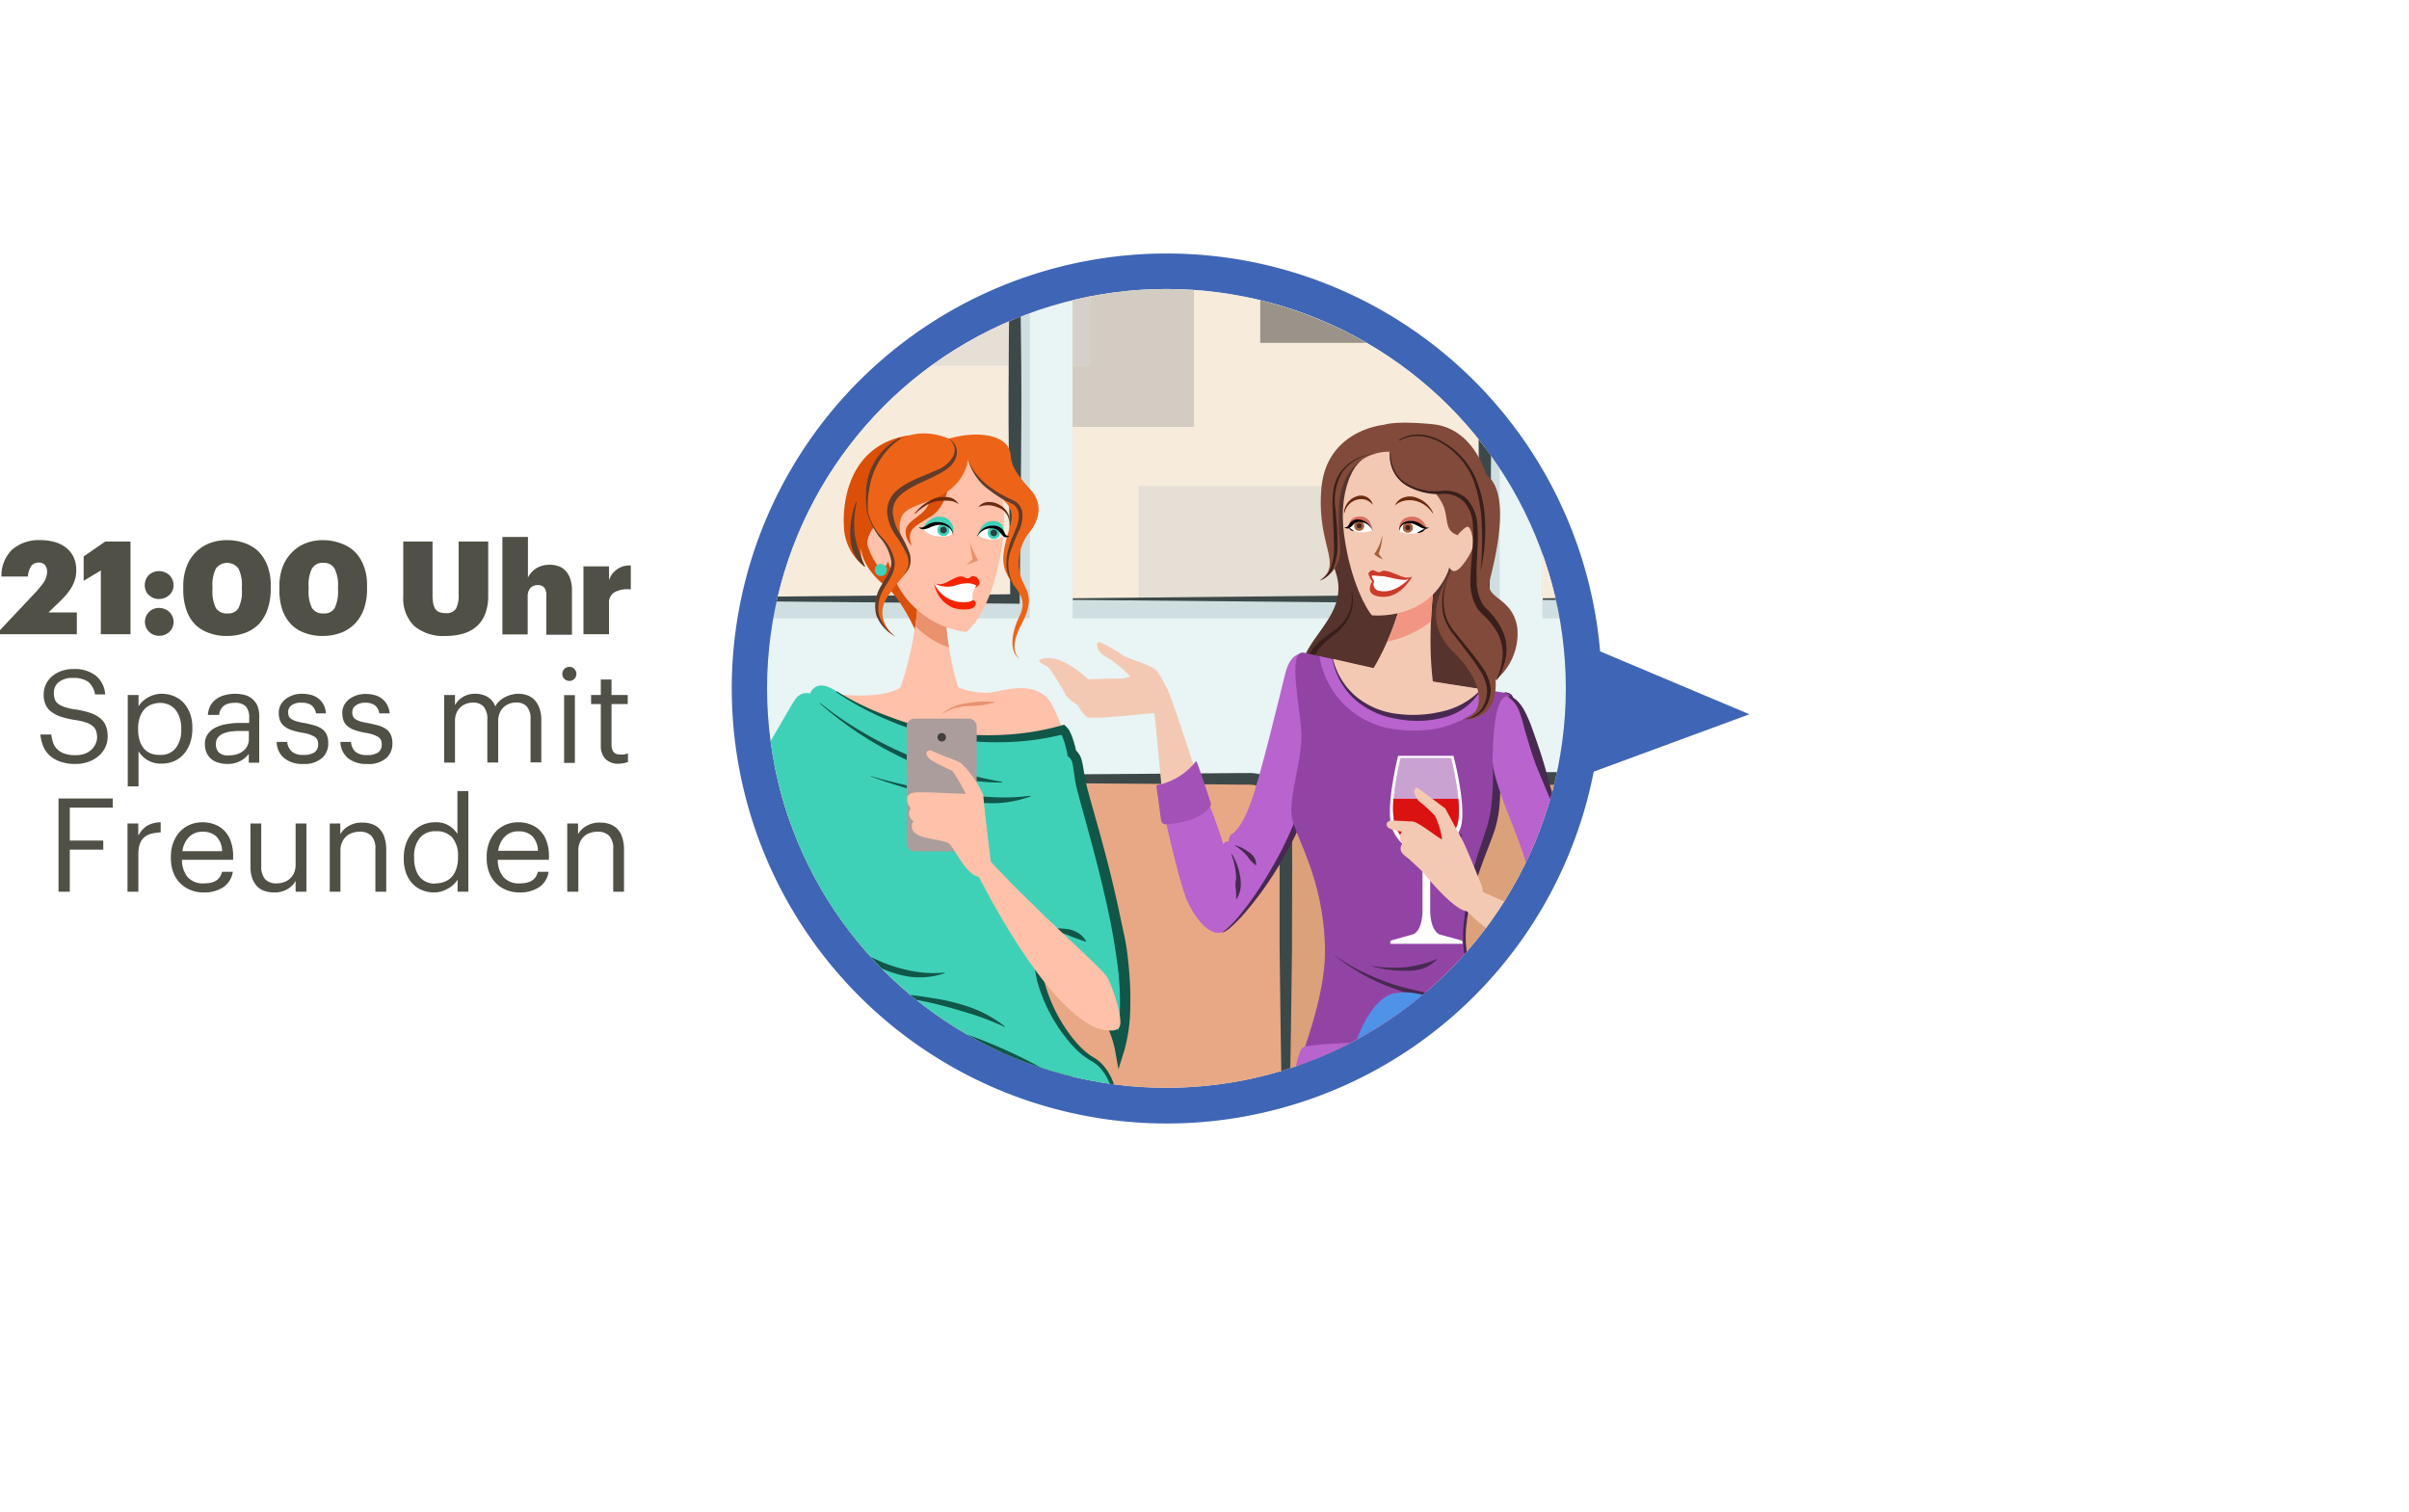<svg xmlns="http://www.w3.org/2000/svg" xmlns:xlink="http://www.w3.org/1999/xlink" viewBox="0 0 297.19 186.54"><defs><style>.cls-1{fill:none;}.cls-2{fill:#3f65b6;}.cls-3{clip-path:url(#clip-path);}.cls-4{fill:#e9f4f4;}.cls-5{fill:#494949;}.cls-6{fill:#e8a885;}.cls-7{fill:#dba17b;}.cls-8{fill:#ce896a;}.cls-9{fill:#c27f5a;}.cls-10{fill:#bcbcbc;}.cls-11{fill:#a5a5a5;}.cls-12{fill:#3d4949;}.cls-13{fill:#3d6577;opacity:0.15;}.cls-14{fill:#f7ecdc;}.cls-15{opacity:0.75;}.cls-16{clip-path:url(#clip-path-2);}.cls-17{fill:#1a1a1a;}.cls-17,.cls-18,.cls-19,.cls-20,.cls-21,.cls-22,.cls-23,.cls-24,.cls-25,.cls-40{opacity:0.5;}.cls-18{fill:#ccc;}.cls-19{fill:gray;}.cls-20{fill:#828282;}.cls-21{fill:#999;}.cls-22{fill:#b3b3b3;}.cls-23{fill:#666;}.cls-25{fill:#333;}.cls-26{clip-path:url(#clip-path-3);}.cls-27{clip-path:url(#clip-path-4);}.cls-28{fill:#56342d;}.cls-29{fill:#381f1b;}.cls-30{fill:#b963ce;}.cls-31{fill:#472951;}.cls-32{fill:#f4c9b3;}.cls-33{fill:#a351b7;}.cls-34{fill:#9244a5;}.cls-35{fill:#3975ba;}.cls-36{fill:#4777cc;}.cls-37{fill:#4990d6;}.cls-38{fill:#4f93e8;}.cls-39{fill:#f29583;}.cls-40,.cls-41{fill:#fff;}.cls-42{fill:#db1212;}.cls-43{fill:#824a3a;}.cls-44{fill:#a5603a;}.cls-45{fill:#cc3a2b;}.cls-46{fill:#d86f61;}.cls-47{fill:#3f2725;}.cls-48{fill:#6b2b0f;}.cls-49{fill:#db4f09;}.cls-50{fill:#603c2b;}.cls-51{fill:#fff1e9;}.cls-52{fill:#ffc1a9;}.cls-53{fill:#2c2e33;}.cls-54{fill:#3fd1b8;}.cls-55{fill:#105649;}.cls-56{fill:#ea916e;}.cls-57{fill:#35383f;}.cls-58{fill:#aa9d9b;}.cls-59{fill:#423f3f;}.cls-60{fill:#ed6418;}.cls-61{fill:#f72300;}.cls-62{fill:#2b3f3b;}.cls-63{fill:#505046;}</style><clipPath id="clip-path" transform="translate(-39.02)"><circle class="cls-1" cx="182.92" cy="84.92" r="49.27"/></clipPath><clipPath id="clip-path-2" transform="translate(-39.02)"><rect class="cls-1" x="113.39" y="16.33" width="50.84" height="57.55"/></clipPath><clipPath id="clip-path-3" transform="translate(-39.02)"><rect class="cls-1" x="171.34" y="16.33" width="50.84" height="57.55"/></clipPath><clipPath id="clip-path-4" transform="translate(-39.02)"><rect class="cls-1" x="229.29" y="16.33" width="50.84" height="57.55"/></clipPath></defs><title>21Uhr</title><g id="Ebene_2" data-name="Ebene 2"><g id="_21:30" data-name="21:30"><path class="cls-2" d="M254.84,88.11l-18.42-7.76a53.66,53.66,0,1,0-2.71,22,53,53,0,0,0,1.92-7.16Z" transform="translate(-39.02)"/><g class="cls-3"><rect class="cls-4" x="2.83" y="16.33" width="294.36" height="165.58"/><rect class="cls-5" x="2.83" y="16.33" width="61.19" height="165.58"/><path class="cls-6" d="M90.53,96h63.63a4.5,4.5,0,0,1,4.5,4.5v49.05a0,0,0,0,1,0,0H83.42a0,0,0,0,1,0,0V103.1A7.1,7.1,0,0,1,90.53,96Z"/><path class="cls-7" d="M197.69,96h75.24a0,0,0,0,1,0,0v49.05a4.5,4.5,0,0,1-4.5,4.5H204.79a7.1,7.1,0,0,1-7.1-7.1V96A0,0,0,0,1,197.69,96Z" transform="translate(431.59 245.56) rotate(-180)"/><path class="cls-8" d="M69.18,119.47H80.9A2.52,2.52,0,0,1,83.42,122v48.72a0,0,0,0,1,0,0H66.66a0,0,0,0,1,0,0V122A2.52,2.52,0,0,1,69.18,119.47Z"/><path class="cls-9" d="M160.35,142.81s-37.9.7-37.9,3.62v24.29h75.24V146.43C197.69,143.51,160.35,142.81,160.35,142.81Z" transform="translate(-39.02)"/><path class="cls-9" d="M235.59,142.81s-37.9.7-37.9,3.62v24.29h75.24V146.43C272.93,143.51,235.59,142.81,235.59,142.81Z" transform="translate(-39.02)"/><path class="cls-8" d="M236.43,119.47h11.72a2.52,2.52,0,0,1,2.52,2.52v48.72a0,0,0,0,1,0,0H233.9a0,0,0,0,1,0,0V122A2.52,2.52,0,0,1,236.43,119.47Z"/><path class="cls-10" d="M66.66,170.72h184a0,0,0,0,1,0,0V172a1.86,1.86,0,0,1-1.86,1.86H68.52A1.86,1.86,0,0,1,66.66,172v-1.31A0,0,0,0,1,66.66,170.72Z"/><rect class="cls-11" x="71.94" y="173.88" width="8.02" height="8.02"/><rect class="cls-11" x="237.37" y="173.88" width="8.02" height="8.02"/><path class="cls-12" d="M122.37,103.1a7.24,7.24,0,0,1,4.23-6.62,7.05,7.05,0,0,1,2-.58,16.09,16.09,0,0,1,2.07-.09l4.09,0,16.36-.15,32.73-.23,8.18-.07h1a5.74,5.74,0,0,1,1.15.09,5.17,5.17,0,0,1,2.15,1,5.24,5.24,0,0,1,2.08,4.1c.05,5.47,0,10.91,0,16.37-.14,10.91-.25,21.82-.69,32.73h-.15c-.44-10.91-.55-21.82-.69-32.73,0-5.45,0-10.92,0-16.36a3.81,3.81,0,0,0-3-3.69,5.05,5.05,0,0,0-.88-.08h-1l-8.18-.08-32.73-.23-16.36-.15-4.09,0a16.82,16.82,0,0,0-2,0,6.66,6.66,0,0,0-1.92.52,7,7,0,0,0-4.21,6.34Z" transform="translate(-39.02)"/><path class="cls-12" d="M272.85,149.56l-.31-32.08-.05-8,0-4,0-2a6.79,6.79,0,0,0-.2-1.87,6.59,6.59,0,0,0-5.07-4.87,24.58,24.58,0,0,0-3.88-.11l-4,0c-10.7.09-21.39.26-32.08.16l-16-.23-8-.19a8.16,8.16,0,0,0-1.93.06,4.27,4.27,0,0,0-1.71.77,4.45,4.45,0,0,0-1.74,3.33h-.15a4.65,4.65,0,0,1,1.61-3.68,4.89,4.89,0,0,1,1.86-1,4.6,4.6,0,0,1,1-.16l1,0,8-.18,16-.24c10.69-.1,21.38.08,32.08.16l4,0h2a10.32,10.32,0,0,1,2.11.18,7.63,7.63,0,0,1,5.81,5.73,8,8,0,0,1,.2,2.1v2l0,4-.06,8L273,149.56Z" transform="translate(-39.02)"/><rect class="cls-13" x="132.32" y="16.33" width="52.69" height="59.94"/><rect class="cls-13" x="74.37" y="16.33" width="52.69" height="59.94"/><rect class="cls-13" x="190.27" y="16.33" width="52.69" height="59.94"/><rect class="cls-14" x="74.37" y="16.33" width="50.84" height="57.55"/><rect class="cls-14" x="132.32" y="16.33" width="50.84" height="57.55"/><rect class="cls-14" x="190.27" y="16.33" width="50.84" height="57.55"/><g class="cls-15"><g class="cls-16"><polygon class="cls-17" points="96.48 26.68 127.06 26.68 127.06 23.15 134.54 23.15 134.54 0 88.78 0 88.78 6.47 96.48 6.47 96.48 26.68"/><rect class="cls-18" x="96.48" y="30.17" width="30.58" height="14.94"/><rect class="cls-19" x="84.33" y="6.47" width="4.45" height="20.21"/><polygon class="cls-19" points="88.78 30.17 84.33 30.17 84.33 67.91 96.48 67.91 96.48 45.1 88.78 45.1 88.78 30.17"/><rect class="cls-18" x="88.77" y="30.17" width="7.71" height="14.94"/><rect class="cls-18" x="88.77" y="30.17" width="7.71" height="14.94"/><rect class="cls-18" x="88.77" y="6.47" width="7.71" height="20.21"/><rect class="cls-18" x="88.77" y="6.47" width="7.71" height="20.21"/><rect class="cls-18" x="147.29" y="26.68" width="8.19" height="3.48"/><rect class="cls-18" x="200.78" y="26.68" width="4.11" height="3.48"/><rect class="cls-20" x="74.37" y="26.68" width="9.96" height="3.48"/><rect class="cls-18" x="96.48" y="26.68" width="30.58" height="3.48"/><rect class="cls-20" x="96.48" y="26.68" width="30.58" height="3.48"/><rect class="cls-18" x="84.33" y="26.68" width="4.45" height="3.48"/><rect class="cls-20" x="84.33" y="26.68" width="4.45" height="3.48"/><rect class="cls-18" x="88.77" y="26.68" width="7.71" height="3.48"/><rect class="cls-18" x="88.77" y="26.68" width="7.71" height="3.48"/><rect class="cls-18" x="88.77" y="26.68" width="7.71" height="3.48"/><rect class="cls-18" x="134.54" y="23.15" width="12.75" height="3.53"/><polygon class="cls-21" points="134.54 45.1 127.06 45.1 127.06 52.66 147.29 52.66 147.29 30.17 134.54 30.17 134.54 45.1"/><rect class="cls-18" x="127.06" y="30.17" width="7.48" height="14.94"/><rect class="cls-22" x="127.06" y="30.17" width="7.48" height="14.94"/><rect class="cls-18" x="127.06" y="23.15" width="7.48" height="3.53"/><rect class="cls-23" x="127.06" y="23.15" width="7.48" height="3.53"/><rect class="cls-18" x="134.54" y="26.68" width="12.75" height="3.48"/><rect class="cls-18" x="134.54" y="26.68" width="12.75" height="3.48"/><rect class="cls-18" x="127.06" y="26.68" width="7.48" height="3.48"/><rect class="cls-18" x="127.06" y="26.68" width="7.48" height="3.48"/><rect class="cls-18" x="127.06" y="26.68" width="7.48" height="3.48"/><rect class="cls-24" x="155.47" y="30.17" width="45.3" height="12.13"/><polygon class="cls-25" points="164.95 19.71 200.78 19.71 200.78 12.8 155.47 12.8 155.47 26.68 200.78 26.68 200.78 22.67 164.95 22.67 164.95 19.71"/><rect class="cls-18" x="155.47" y="26.68" width="45.3" height="3.48"/><rect class="cls-20" x="155.47" y="26.68" width="45.3" height="3.48"/><polygon class="cls-22" points="229.51 48.24 229.51 67.41 218.39 67.41 218.39 48.24 213.66 48.24 213.66 77.75 247.97 77.75 247.97 48.24 229.51 48.24"/><rect class="cls-25" x="218.39" y="8.96" width="11.12" height="10.75"/><rect class="cls-25" x="218.39" y="22.67" width="11.12" height="25.57"/><rect class="cls-18" x="218.39" y="48.24" width="11.12" height="19.17"/><rect class="cls-18" x="218.39" y="48.24" width="11.12" height="19.17"/><rect class="cls-18" x="200.78" y="19.71" width="17.61" height="2.95"/><rect class="cls-18" x="229.51" y="19.71" width="12.65" height="2.95"/><rect class="cls-18" x="164.95" y="19.71" width="35.82" height="2.95"/><rect class="cls-18" x="164.95" y="19.71" width="35.82" height="2.95"/><rect class="cls-18" x="218.39" y="19.71" width="11.12" height="2.95"/><rect class="cls-18" x="218.39" y="19.71" width="11.12" height="2.95"/><rect class="cls-18" x="140.47" y="59.94" width="40.27" height="13.94"/></g></g><g class="cls-15"><g class="cls-26"><polygon class="cls-17" points="96.48 26.68 127.06 26.68 127.06 23.15 134.54 23.15 134.54 0 88.78 0 88.78 6.47 96.48 6.47 96.48 26.68"/><rect class="cls-18" x="96.48" y="30.17" width="30.58" height="14.94"/><rect class="cls-19" x="84.33" y="6.47" width="4.45" height="20.21"/><polygon class="cls-19" points="88.78 30.17 84.33 30.17 84.33 67.91 96.48 67.91 96.48 45.1 88.78 45.1 88.78 30.17"/><rect class="cls-18" x="88.77" y="30.17" width="7.71" height="14.94"/><rect class="cls-18" x="88.77" y="30.17" width="7.71" height="14.94"/><rect class="cls-18" x="88.77" y="6.47" width="7.71" height="20.21"/><rect class="cls-18" x="88.77" y="6.47" width="7.71" height="20.21"/><rect class="cls-18" x="147.29" y="26.68" width="8.19" height="3.48"/><rect class="cls-18" x="200.78" y="26.68" width="4.11" height="3.48"/><rect class="cls-20" x="74.37" y="26.68" width="9.96" height="3.48"/><rect class="cls-18" x="96.48" y="26.68" width="30.58" height="3.48"/><rect class="cls-20" x="96.48" y="26.68" width="30.58" height="3.48"/><rect class="cls-18" x="84.33" y="26.68" width="4.45" height="3.48"/><rect class="cls-20" x="84.33" y="26.68" width="4.45" height="3.48"/><rect class="cls-18" x="88.77" y="26.68" width="7.71" height="3.48"/><rect class="cls-18" x="88.77" y="26.68" width="7.71" height="3.48"/><rect class="cls-18" x="88.77" y="26.68" width="7.71" height="3.48"/><rect class="cls-18" x="134.54" y="23.15" width="12.75" height="3.53"/><polygon class="cls-21" points="134.54 45.1 127.06 45.1 127.06 52.66 147.29 52.66 147.29 30.17 134.54 30.17 134.54 45.1"/><rect class="cls-18" x="127.06" y="30.17" width="7.48" height="14.94"/><rect class="cls-22" x="127.06" y="30.17" width="7.48" height="14.94"/><rect class="cls-18" x="127.06" y="23.15" width="7.48" height="3.53"/><rect class="cls-23" x="127.06" y="23.15" width="7.48" height="3.53"/><rect class="cls-18" x="134.54" y="26.68" width="12.75" height="3.48"/><rect class="cls-18" x="134.54" y="26.68" width="12.75" height="3.48"/><rect class="cls-18" x="127.06" y="26.68" width="7.48" height="3.48"/><rect class="cls-18" x="127.06" y="26.68" width="7.48" height="3.48"/><rect class="cls-18" x="127.06" y="26.68" width="7.48" height="3.48"/><rect class="cls-24" x="155.47" y="30.17" width="45.3" height="12.13"/><polygon class="cls-25" points="164.95 19.71 200.78 19.71 200.78 12.8 155.47 12.8 155.47 26.68 200.78 26.68 200.78 22.67 164.95 22.67 164.95 19.71"/><rect class="cls-18" x="155.47" y="26.68" width="45.3" height="3.48"/><rect class="cls-20" x="155.47" y="26.68" width="45.3" height="3.48"/><polygon class="cls-22" points="229.51 48.24 229.51 67.41 218.39 67.41 218.39 48.24 213.66 48.24 213.66 77.75 247.97 77.75 247.97 48.24 229.51 48.24"/><rect class="cls-25" x="218.39" y="8.96" width="11.12" height="10.75"/><rect class="cls-25" x="218.39" y="22.67" width="11.12" height="25.57"/><rect class="cls-18" x="218.39" y="48.24" width="11.12" height="19.17"/><rect class="cls-18" x="218.39" y="48.24" width="11.12" height="19.17"/><rect class="cls-18" x="200.78" y="19.71" width="17.61" height="2.95"/><rect class="cls-18" x="229.51" y="19.71" width="12.65" height="2.95"/><rect class="cls-18" x="164.95" y="19.71" width="35.82" height="2.95"/><rect class="cls-18" x="164.95" y="19.71" width="35.82" height="2.95"/><rect class="cls-18" x="218.39" y="19.71" width="11.12" height="2.95"/><rect class="cls-18" x="218.39" y="19.71" width="11.12" height="2.95"/><rect class="cls-18" x="140.47" y="59.94" width="40.27" height="13.94"/></g></g><g class="cls-15"><g class="cls-27"><polygon class="cls-17" points="96.48 26.68 127.06 26.68 127.06 23.15 134.54 23.15 134.54 0 88.78 0 88.78 6.47 96.48 6.47 96.48 26.68"/><rect class="cls-18" x="96.48" y="30.17" width="30.58" height="14.94"/><rect class="cls-19" x="84.33" y="6.47" width="4.45" height="20.21"/><polygon class="cls-19" points="88.78 30.17 84.33 30.17 84.33 67.91 96.48 67.91 96.48 45.1 88.78 45.1 88.78 30.17"/><rect class="cls-18" x="88.77" y="30.17" width="7.71" height="14.94"/><rect class="cls-18" x="88.77" y="30.17" width="7.71" height="14.94"/><rect class="cls-18" x="88.77" y="6.47" width="7.71" height="20.21"/><rect class="cls-18" x="88.77" y="6.47" width="7.71" height="20.21"/><rect class="cls-18" x="147.29" y="26.68" width="8.19" height="3.48"/><rect class="cls-18" x="200.78" y="26.68" width="4.11" height="3.48"/><rect class="cls-20" x="74.37" y="26.68" width="9.96" height="3.48"/><rect class="cls-18" x="96.48" y="26.68" width="30.58" height="3.48"/><rect class="cls-20" x="96.48" y="26.68" width="30.58" height="3.48"/><rect class="cls-18" x="84.33" y="26.68" width="4.45" height="3.48"/><rect class="cls-20" x="84.33" y="26.68" width="4.45" height="3.48"/><rect class="cls-18" x="88.77" y="26.68" width="7.71" height="3.48"/><rect class="cls-18" x="88.77" y="26.68" width="7.71" height="3.48"/><rect class="cls-18" x="88.77" y="26.68" width="7.71" height="3.48"/><rect class="cls-18" x="134.54" y="23.15" width="12.75" height="3.53"/><polygon class="cls-21" points="134.54 45.1 127.06 45.1 127.06 52.66 147.29 52.66 147.29 30.17 134.54 30.17 134.54 45.1"/><rect class="cls-18" x="127.06" y="30.17" width="7.48" height="14.94"/><rect class="cls-22" x="127.06" y="30.17" width="7.48" height="14.94"/><rect class="cls-18" x="127.06" y="23.15" width="7.48" height="3.53"/><rect class="cls-23" x="127.06" y="23.15" width="7.48" height="3.53"/><rect class="cls-18" x="134.54" y="26.68" width="12.75" height="3.48"/><rect class="cls-18" x="134.54" y="26.68" width="12.75" height="3.48"/><rect class="cls-18" x="127.06" y="26.68" width="7.48" height="3.48"/><rect class="cls-18" x="127.06" y="26.68" width="7.48" height="3.48"/><rect class="cls-18" x="127.06" y="26.68" width="7.48" height="3.48"/><rect class="cls-24" x="155.47" y="30.17" width="45.3" height="12.13"/><polygon class="cls-25" points="164.95 19.71 200.78 19.71 200.78 12.8 155.47 12.8 155.47 26.68 200.78 26.68 200.78 22.67 164.95 22.67 164.95 19.71"/><rect class="cls-18" x="155.47" y="26.68" width="45.3" height="3.48"/><rect class="cls-20" x="155.47" y="26.68" width="45.3" height="3.48"/><polygon class="cls-22" points="229.51 48.24 229.51 67.41 218.39 67.41 218.39 48.24 213.66 48.24 213.66 77.75 247.97 77.75 247.97 48.24 229.51 48.24"/><rect class="cls-25" x="218.39" y="8.96" width="11.12" height="10.75"/><rect class="cls-25" x="218.39" y="22.67" width="11.12" height="25.57"/><rect class="cls-18" x="218.39" y="48.24" width="11.12" height="19.17"/><rect class="cls-18" x="218.39" y="48.24" width="11.12" height="19.17"/><rect class="cls-18" x="200.78" y="19.71" width="17.61" height="2.95"/><rect class="cls-18" x="229.51" y="19.71" width="12.65" height="2.95"/><rect class="cls-18" x="164.95" y="19.71" width="35.82" height="2.95"/><rect class="cls-18" x="164.95" y="19.71" width="35.82" height="2.95"/><rect class="cls-18" x="218.39" y="19.71" width="11.12" height="2.95"/><rect class="cls-18" x="218.39" y="19.71" width="11.12" height="2.95"/><rect class="cls-18" x="140.47" y="59.94" width="40.27" height="13.94"/></g></g><path class="cls-12" d="M113.39,73.8l50.84-.5-.58.58c-.07-9.59-.27-19.18-.19-28.77,0-4.8.12-9.6.21-14.39s.25-9.59.48-14.39h.16c.23,4.8.36,9.59.48,14.39s.17,9.59.22,14.39c.07,9.59-.13,19.18-.19,28.77v.59h-.58L113.39,74Z" transform="translate(-39.02)"/><path class="cls-12" d="M171.37,73.8l50.84-.5-.59.58c-.06-9.59-.27-19.18-.19-28.77q.07-7.2.22-14.39c.12-4.8.25-9.59.48-14.39h.15c.24,4.8.36,9.59.48,14.39s.18,9.59.22,14.39c.08,9.59-.12,19.18-.19,28.77v.59h-.58L171.37,74Z" transform="translate(-39.02)"/><path class="cls-12" d="M229.35,73.8l50.84-.5-.59.58c-.06-9.59-.27-19.18-.19-28.77,0-4.8.13-9.6.22-14.39s.25-9.59.48-14.39h.15c.24,4.8.36,9.59.48,14.39s.18,9.59.22,14.39c.08,9.59-.12,19.18-.19,28.77v.59h-.58L229.35,74Z" transform="translate(-39.02)"/><path class="cls-28" d="M203.11,60.36A24,24,0,0,0,203.92,71c1.75,6.36-7.7,9.07-3.14,15.29a8.65,8.65,0,0,1,5.84-1.79c5,.23,12.58,1.92,13,4.2l2.33-.89,1-2.26-1-18.92L220.15,59l-7.76-4.2-5.37.4-3.1,3Z" transform="translate(-39.02)"/><path class="cls-29" d="M205.78,72.89a4.84,4.84,0,0,1-.52,3.62A6.26,6.26,0,0,1,204,78c-.49.42-1,.75-1.42,1.16A6.79,6.79,0,0,0,200.68,82a10.65,10.65,0,0,0-.36,3.55h-.06a7.06,7.06,0,0,1-.17-3.74,6,6,0,0,1,2.21-3.07c.48-.4,1-.74,1.48-1.1A5.75,5.75,0,0,0,205,76.35a4.64,4.64,0,0,0,.72-3.44Z" transform="translate(-39.02)"/><path class="cls-30" d="M200.06,80.68s-1.73-.65-2.49,2.43-3,12.44-4.23,15.86-2.32,3.88-2.32,3.88-.38.14-.41.94c0,0-2.22-.62-2.15,9,0,0,0,2.36,1.32,2.22s10-10.46,11.74-22S200.06,80.68,200.06,80.68Z" transform="translate(-39.02)"/><path class="cls-31" d="M189.77,114.93a2.86,2.86,0,0,0,.94-.67,11.1,11.1,0,0,0,.82-.86c.53-.6,1-1.22,1.49-1.86a42.16,42.16,0,0,0,2.62-4,44.3,44.3,0,0,0,4-8.63,36.09,36.09,0,0,0,1.15-4.58c.14-.77.24-1.54.34-2.33s.2-1.57.27-2.35a27.54,27.54,0,0,0,.18-4.71,11,11,0,0,0-.33-2.3,3.07,3.07,0,0,0-1.16-1.91l0-.11a2,2,0,0,1,1,.77,5.84,5.84,0,0,1,.61,1.09,11.75,11.75,0,0,1,.62,2.38,24.8,24.8,0,0,1,.14,4.87,31.24,31.24,0,0,1-2,9.47,45.08,45.08,0,0,1-4.31,8.62,43.58,43.58,0,0,1-2.82,3.91c-.51.62-1,1.23-1.59,1.81-.28.28-.57.57-.87.83a2.87,2.87,0,0,1-1,.65Z" transform="translate(-39.02)"/><path class="cls-31" d="M191,105.35a7.67,7.67,0,0,1,1,2.7,5.12,5.12,0,0,1,.07,1.46,3.37,3.37,0,0,1-.49,1.38h-.06c0-.49,0-.95-.07-1.41s.07-.93.06-1.38a9.26,9.26,0,0,0-.58-2.71Z" transform="translate(-39.02)"/><path class="cls-31" d="M191.37,104.26a5,5,0,0,1,1.68.84,2.35,2.35,0,0,1,.7.67,1.67,1.67,0,0,1,.23,1l0,0a7,7,0,0,1-.67-.62c-.21-.2-.34-.46-.54-.68a6.92,6.92,0,0,0-1.37-1.14Z" transform="translate(-39.02)"/><path class="cls-30" d="M182.89,101.53s1.69,7.62,2.59,9.6,2.66,4.42,4.3,3.85,1.17-6.06.83-8.33a53.81,53.81,0,0,0-2.47-7.53l-5.2,1.71Z" transform="translate(-39.02)"/><path class="cls-32" d="M186.47,95s-2.91-9-3.44-10-1.94.11-1.66,2.34,1.08,11.22,1.08,11.22h3.28Z" transform="translate(-39.02)"/><path class="cls-33" d="M186.59,93.88a8.14,8.14,0,0,1-4.92,3l.59,4.33a.55.55,0,0,0,.57.47c1.21-.07,4.28-.41,5.48-2.18a.53.53,0,0,0,.07-.47C188.05,98,186.74,94,186.59,93.88Z" transform="translate(-39.02)"/><path class="cls-32" d="M183.42,86.42a11.31,11.31,0,0,0-1.63-3.61c-.9-.93-3.63-1.51-4.29-2s-2.75-1.72-3-1.59-.26,1,.77,1.68a14.48,14.48,0,0,1,3.14,2.49A7.91,7.91,0,0,0,183.42,86.42Z" transform="translate(-39.02)"/><path class="cls-32" d="M178.43,83.43s-.05,0-.05,0-.22.28-1.42.28c-1.57,0-3.67.09-3.67.09s-2.9-2.8-5.12-2.62.11.91.35,1.3,1.65,2.5,1.89,3.1S172,87,172,87a4.11,4.11,0,0,0,1.14,1.46c.6.35,7.76-.49,8.87-.55s1.52-1.79.92-3.08S178.91,83.44,178.43,83.43Z" transform="translate(-39.02)"/><path class="cls-34" d="M199.92,80.52,215.8,84.1s6.17,1,8.83,1.35-1.25,3.55-1,8.35-.2,6.75-.61,8.23-3.57,8.69-3.32,14.31,5.06,11.45,7,20.39-2.4,13.29-7.57,13.9-6.18-1.38-8.48-1-3.93,1.23-8.76.61-6.06-5.41-6-8.79,6.7-15.53,6.59-24.32-3.74-14-4.1-16.37,1.2-6.89,1.2-9.9S197.66,80,199.92,80.52Z" transform="translate(-39.02)"/><path class="cls-30" d="M223.35,85.27c-3-.44-7.55-1.17-7.55-1.17l-14-3.15A10.8,10.8,0,0,0,211.48,90C220,91,223.16,85.57,223.35,85.27Z" transform="translate(-39.02)"/><path class="cls-32" d="M221.73,85h0c-2.77-.42-5.93-.93-5.93-.93l-12.37-2.79h0s1,6.27,8.42,7.11S221.73,85,221.73,85Z" transform="translate(-39.02)"/><path class="cls-35" d="M199.14,131.42c-1.64,4.51-3.28,8.34-3.31,10-.05,3.38,1.18,8.18,6,8.79s6.46-.25,8.76-.61,3.32,1.63,8.48,1,9.51-5,7.57-13.9a39.37,39.37,0,0,0-1.55-5.27l-24.67-.82Z" transform="translate(-39.02)"/><path class="cls-30" d="M198.94,132s16.71-1.22,26.6.74c0,0,.34-.25.21-.56s-.87-2.33-.87-2.33-.21-.74-.76-.88-19-.88-24.07.14a.79.79,0,0,0-.61.52,16.63,16.63,0,0,0-.62,2.18S198.75,132,198.94,132Z" transform="translate(-39.02)"/><path class="cls-36" d="M213.12,133.88c-13.43-1.16-17.16,6.61-17.16,6.61a5.37,5.37,0,0,0-.13.94c-.05,3.38,1.18,8.18,6,8.79a18.61,18.61,0,0,0,7.74-.42c2.47-2.46,6.43-8.67,6.43-8.67C216.62,134.64,213.12,133.88,213.12,133.88Z" transform="translate(-39.02)"/><path class="cls-31" d="M224.64,85.39a1.53,1.53,0,0,1,.64.17.73.73,0,0,1,.41.58,3.18,3.18,0,0,1-.23,1.31c-.27.81-.59,1.58-.85,2.36a12.5,12.5,0,0,0-.54,2.39,15.31,15.31,0,0,0,0,2.44,33.73,33.73,0,0,1-.1,5.12,14.92,14.92,0,0,1-.53,2.56c-.27.85-.59,1.6-.88,2.39-.61,1.56-1.18,3.13-1.66,4.73a25.61,25.61,0,0,0-1,4.89,12.79,12.79,0,0,0,.48,4.92,30.35,30.35,0,0,0,1.88,4.63,71.54,71.54,0,0,1,4.05,9.31,35.58,35.58,0,0,1,1.26,5,15.83,15.83,0,0,1,0,5.23,9.58,9.58,0,0,1-2.32,4.78,9,9,0,0,1-4.58,2.63,11.46,11.46,0,0,1-2.59.31,11.76,11.76,0,0,1-2.58-.19,11.91,11.91,0,0,1-2.46-.76,5,5,0,0,0-2.39-.5l0-.12a4.88,4.88,0,0,1,2.54.25,15,15,0,0,0,2.42.52,13.27,13.27,0,0,0,4.83-.43,8,8,0,0,0,4-2.5,8.58,8.58,0,0,0,1.91-4.23,15.5,15.5,0,0,0,0-4.81,35.63,35.63,0,0,0-1.09-4.82c-1-3.18-2.29-6.25-3.56-9.37a44,44,0,0,1-1.69-4.8,15.14,15.14,0,0,1-.45-5.06,42,42,0,0,1,2.11-9.93l.79-2.37a17.05,17.05,0,0,0,.51-2.38,33.79,33.79,0,0,0,.23-5,12.68,12.68,0,0,1,.13-2.59,13.23,13.23,0,0,1,.74-2.49c.31-.8.72-1.54,1.06-2.3a2.86,2.86,0,0,0,.33-1.12c0-.37-.38-.57-.78-.66Z" transform="translate(-39.02)"/><path class="cls-30" d="M225.12,85.89s1.25.25,2.09,2.91a160.84,160.84,0,0,0,5.66,15.63c2.11,4.49,5,12,5,13.24s-.37,3.33-1.26,3.22-2.67-.56-4.89-3.45-3.68-8.76-4.82-12.2c-1.2-3.6-3.82-9.19-3.75-11.6S223.38,85.63,225.12,85.89Z" transform="translate(-39.02)"/><path class="cls-31" d="M225.13,85.84a2.16,2.16,0,0,1,1.08.63,4.62,4.62,0,0,1,.77,1,15.33,15.33,0,0,1,1,2.24c.54,1.5,1.07,3,1.52,4.53s.82,3.08,1.33,4.59a34.6,34.6,0,0,0,1.86,4.39,72.25,72.25,0,0,1,4,8.71,41.68,41.68,0,0,1,1.45,4.6,4.08,4.08,0,0,1,.16,1.29,8.3,8.3,0,0,1-.2,1.23,5,5,0,0,1-.42,1.17,1.93,1.93,0,0,1-.38.52.65.65,0,0,1-.62.21l0-.1c.37,0,.55-.42.66-.76a6.22,6.22,0,0,0,.2-1.13,7.41,7.41,0,0,0,0-1.15,5.08,5.08,0,0,0-.27-1c-.5-1.48-1.12-3-1.7-4.42l-3.49-8.89c-.55-1.5-1.06-3-1.65-4.5l-1.84-4.42c-.57-1.5-1-3-1.47-4.56a18.48,18.48,0,0,0-.67-2.25,3.44,3.44,0,0,0-1.36-1.77Z" transform="translate(-39.02)"/><path class="cls-31" d="M203.47,81.3A8.72,8.72,0,0,0,206.41,86a9.69,9.69,0,0,0,5.07,2.07,15.15,15.15,0,0,0,5.5-.32,9.34,9.34,0,0,0,4.75-2.7,7.24,7.24,0,0,1-4.55,3.44,12.74,12.74,0,0,1-5.79.19,10.12,10.12,0,0,1-5.23-2.4,8.92,8.92,0,0,1-2.77-5Z" transform="translate(-39.02)"/><path class="cls-31" d="M212.58,106a11,11,0,0,0,1.91-.3,9.13,9.13,0,0,0,1.81-.59,12.81,12.81,0,0,0,1.56-1,13,13,0,0,0,1.43-1.23l.07,0a3.39,3.39,0,0,1-1,1.78,4.82,4.82,0,0,1-1.82,1,9.79,9.79,0,0,1-3.94.39Z" transform="translate(-39.02)"/><path class="cls-31" d="M203.67,117.8a19.57,19.57,0,0,0,3.54,2.13,28.1,28.1,0,0,0,3.83,1.54c1.32.4,2.65.72,4,1s2.69.53,4.06.83v.06a20.85,20.85,0,0,1-4.17-.29,22.7,22.7,0,0,1-4-1.15,24.12,24.12,0,0,1-7.25-4.08Z" transform="translate(-39.02)"/><path class="cls-31" d="M208.26,119.17a17.59,17.59,0,0,0,4.16.14,14.42,14.42,0,0,0,2-.38,9.31,9.31,0,0,0,1.94-.67l0,0a4.05,4.05,0,0,1-1.8,1.21,6.33,6.33,0,0,1-2.15.28,14.85,14.85,0,0,1-4.21-.57Z" transform="translate(-39.02)"/><path class="cls-36" d="M213.89,122.6s4-.38,9.74,10.12,3,15.58-2,17.28-9.29-16.74-9.29-16.74S209.36,122.41,213.89,122.6Z" transform="translate(-39.02)"/><path class="cls-37" d="M213.12,133.88a4.87,4.87,0,0,1,4.58,2.19c1.49,2.55,2.71,11.6,3.74,13.59s7.61,24.63,9.09,32.81c0,0,.92,4.5-1.43,3.93s-7.87-11.75-9.45-14.71-4.76-12-6.54-20.94a86.07,86.07,0,0,0-2.83-9.16C208.8,137.88,210.68,134.24,213.12,133.88Z" transform="translate(-39.02)"/><path class="cls-31" d="M213.11,133.82a5.25,5.25,0,0,1,3.54.89,4.31,4.31,0,0,1,1.25,1.4,10.13,10.13,0,0,1,.71,1.71c.77,2.34,1.28,4.73,1.85,7.1.28,1.19.55,2.38.9,3.52a16.75,16.75,0,0,0,.67,1.68c.22.58.43,1.15.63,1.73.79,2.32,1.52,4.65,2.24,7,1.44,4.67,2.89,9.34,4,14.09.55,2.39,1.11,4.77,1.54,7.18.12.6.21,1.21.3,1.81a10.49,10.49,0,0,1,.19,1.87,5.09,5.09,0,0,1-.28,1.88,1.37,1.37,0,0,1-.64.76,1.28,1.28,0,0,1-1,0l0-.12a1,1,0,0,0,1.23-.8,4.56,4.56,0,0,0,.06-1.73,12.06,12.06,0,0,0-.32-1.76c-.15-.59-.28-1.18-.44-1.77-.6-2.35-1.23-4.71-1.9-7.05L224,159.11c-.66-2.34-1.33-4.69-2.06-7-.18-.58-.37-1.15-.57-1.72a15.7,15.7,0,0,1-.64-1.73c-.34-1.2-.58-2.4-.83-3.6-.49-2.39-.92-4.79-1.6-7.12a10.93,10.93,0,0,0-.63-1.68,4.28,4.28,0,0,0-1.12-1.35,5.18,5.18,0,0,0-3.38-1Z" transform="translate(-39.02)"/><path class="cls-38" d="M211.21,122.52s-3.16-.1-5.46,7.67l-23.26,51.72a3,3,0,0,0,3.38.76c2.3-.71,15.48-19.9,18-22.78s8.27-14.57,8.12-19.68,4.6-7.42,5.21-12.32S213.67,122.06,211.21,122.52Z" transform="translate(-39.02)"/><path class="cls-31" d="M185.85,182.62a5.83,5.83,0,0,0,1.48-1.29c.45-.49.88-1,1.31-1.51.84-1,1.66-2.1,2.46-3.16,1.61-2.14,3.17-4.31,4.72-6.49l4.67-6.53c.79-1.08,1.57-2.17,2.38-3.24l.64-.81c.2-.26.4-.49.58-.77.37-.53.72-1.09,1.06-1.66a62,62,0,0,0,3.48-7.14,44.65,44.65,0,0,0,2.49-7.48,10.37,10.37,0,0,0,.27-1.89l.06-1a6.39,6.39,0,0,1,.13-1.06,9.71,9.71,0,0,1,1.69-3.82c1.53-2.22,3.36-4.21,3.86-6.88l.12,0a9.68,9.68,0,0,1-1.18,3.87c-.64,1.21-1.42,2.31-2.08,3.45a9.76,9.76,0,0,0-1.37,3.54,4.8,4.8,0,0,0-.07.93l0,1a11.85,11.85,0,0,1-.2,2.09,36.41,36.41,0,0,1-2.59,7.73,63.47,63.47,0,0,1-3.75,7.17c-.37.57-.73,1.14-1.14,1.7-.19.28-.43.55-.65.82l-.63.75c-.82,1-1.63,2.11-2.43,3.18l-4.82,6.42c-1.62,2.13-3.26,4.25-4.93,6.34-.84,1.05-1.69,2.08-2.57,3.1-.44.5-.88,1-1.36,1.48a5.6,5.6,0,0,1-1.58,1.27Z" transform="translate(-39.02)"/><path class="cls-31" d="M230.71,112a6.45,6.45,0,0,1,2.19,0,3,3,0,0,1,1.08.34,2.21,2.21,0,0,1,.78.85l0,0c-.38-.09-.68-.24-1-.34s-.6-.3-.93-.42a8.32,8.32,0,0,0-2.06-.45Z" transform="translate(-39.02)"/><path class="cls-32" d="M216.33,69.25c-.41,2.43-1.49,10-.26,16.63l-8.74-1.65a32,32,0,0,0,4.91-11.69c.94-5.36,2.51-6.82,3.63-5.33A2.64,2.64,0,0,1,216.33,69.25Z" transform="translate(-39.02)"/><path class="cls-39" d="M212.24,72.54a28.43,28.43,0,0,1-2.08,6.6,13,13,0,0,0,5.4-2.49,61.38,61.38,0,0,1,.77-7.4,2.64,2.64,0,0,0-.46-2C214.75,65.72,213.18,67.18,212.24,72.54Z" transform="translate(-39.02)"/><path class="cls-30" d="M229.56,112.65a16.25,16.25,0,0,1,6.28,3.33c2.32,2.3,2.25,4.68.52,5.07s-6.8-1.09-6.8-1.09Z" transform="translate(-39.02)"/><path class="cls-32" d="M221,109.61l6.75,3s.79,3.56-1,5.14c0,0-5.86-4-7.34-6S219.8,108.87,221,109.61Z" transform="translate(-39.02)"/><path class="cls-33" d="M225.71,111.07s1,4.59,0,7.14c0,0-.19.35.45.69s3.22,1.39,3.22,1.39.75.32,1-.35.62-4.92-.27-7a1.32,1.32,0,0,0-.91-.66A34.16,34.16,0,0,1,225.71,111.07Z" transform="translate(-39.02)"/><path class="cls-40" d="M215.12,104.8a2.86,2.86,0,0,0,1.72-.56,4.74,4.74,0,0,0,2.07-3c.44-2.6-.88-7.8-.88-7.8l-3.11,0h-3.11s-1.28,5.21-.82,7.8a4.73,4.73,0,0,0,2.09,3,2.91,2.91,0,0,0,1.73.56Z" transform="translate(-39.02)"/><path class="cls-41" d="M219.28,116l-2.72-.74c-1.17-.67-1.1-3-1.1-3l0-5.11c-.06-1.53.62-1.71.62-1.71,3-1.6,3.25-3.85,3.25-3.85.48-2.78-1-8.35-1-8.35l-3.42,0H211.5s-1.41,5.58-.9,8.35c0,0,.24,2.25,3.28,3.82,0,0,.67.18.63,1.71l0,5.11s.08,2.36-1.08,3l-2.72.76a.25.25,0,0,0-.18.24v.2l4.46,0h4.46v-.2A.26.26,0,0,0,219.28,116Zm-4.47-11.14a3,3,0,0,1-1.74-.56,4.74,4.74,0,0,1-2.08-3c-.46-2.59.82-7.8.82-7.8h3.11l3.11,0s1.32,5.2.88,7.8a4.74,4.74,0,0,1-2.06,3,2.86,2.86,0,0,1-1.74.57Z" transform="translate(-39.02)"/><path class="cls-42" d="M211,101.24a4.73,4.73,0,0,0,2.09,3,2.91,2.91,0,0,0,1.73.56h.31a2.86,2.86,0,0,0,1.72-.56,4.74,4.74,0,0,0,2.07-3,10.52,10.52,0,0,0,0-2.7l-8,0A10.91,10.91,0,0,0,211,101.24Z" transform="translate(-39.02)"/><path class="cls-32" d="M221.8,109.22s-1.93-4.82-2.41-5.67-2.07-3.82-2.07-3.82l-3.45-2.57s-.92.11.12,1.6a19.15,19.15,0,0,1,2.08,1.9,11.26,11.26,0,0,1,.86,2.82c-.12.25-2.86-2.13-3.71-2.15s-2.07-.13-2.66-.08-.67.77,0,1a7.8,7.8,0,0,0,1.43.34,1,1,0,0,0,.1,1.44s-.74.66.15,1.45a27.51,27.51,0,0,1,2.39,2.18c.3.42,3.91,4.82,5.47,4.75S222.25,110.7,221.8,109.22Z" transform="translate(-39.02)"/><path class="cls-32" d="M206.34,57.45s-2.28,2.68-1.5,8.54,2.88,9.34,3.42,9.91c0,0,6.88.78,9.44-5.48,0,0,.89-3.82,1.44-5.41s1.5-6.93-2.5-9.07C212.33,53.62,208.13,55.11,206.34,57.45Z" transform="translate(-39.02)"/><path class="cls-43" d="M226.21,77.48c-.57-3.88-4-3.53-3.43-5.8s2.84-10.9-.43-13.11c0,0-1.47-5.73-6.58-6.24-4.68-.46-6,.07-6,.07s-7.14.6-7.74,7.89c-.59,7.12,2.79,9.32-.24,11.31a3.92,3.92,0,0,0,2.56-3.84c-.17-2.89-.45-6,.44-8.09a5.82,5.82,0,0,1,5.7-3.94,4.34,4.34,0,0,0,4.32,4.79,5.61,5.61,0,0,1,1.22.24,6.57,6.57,0,0,1,1.11,1.77c.56,1.6.11,2.94,1.65,3.46a4.43,4.43,0,0,0,.44.14,10,10,0,0,1-.95,3.74c-.91,1.95-4.27,6.36,0,10.5s3.77,7.91,1.25,8.33c0,0,4.27.54,4-4.81A7.43,7.43,0,0,0,226.21,77.48Z" transform="translate(-39.02)"/><path class="cls-32" d="M218.13,66.83s1.58-2,2-1.85.69,1.68.63,2.35-1.57,3.19-2.34,3.12-1-1.35-.76-2.29S218.13,66.83,218.13,66.83Z" transform="translate(-39.02)"/><path class="cls-44" d="M209.55,66a5.58,5.58,0,0,1-1,2.35,3.45,3.45,0,0,0,1.07.66l-.53-.71A6.14,6.14,0,0,0,209.55,66Z" transform="translate(-39.02)"/><path class="cls-29" d="M210.57,55.74a4.83,4.83,0,0,0,.43,2.18,4.11,4.11,0,0,0,1.43,1.66,7.29,7.29,0,0,0,4.28,1h0a3.88,3.88,0,0,1,3.3,1,5.23,5.23,0,0,1,1.27,3.25c.18,2.31-.19,4.57-.09,6.77a5.65,5.65,0,0,0,.78,3c.27.37.76.77,1.12,1.22a9.47,9.47,0,0,1,1,1.43,6.55,6.55,0,0,1,.66,1.65,6.2,6.2,0,0,1,.1,1.77,8.18,8.18,0,0,1-1.15,3.22l-.07,0a9.21,9.21,0,0,0,.78-3.22,5.65,5.65,0,0,0-.88-3,9.47,9.47,0,0,0-1-1.28c-.36-.41-.78-.72-1.19-1.25a6,6,0,0,1-.91-3.44c0-2.32.43-4.55.3-6.76a4.72,4.72,0,0,0-1.06-3,3.45,3.45,0,0,0-2.9-1h0a7.62,7.62,0,0,1-4.41-1.16A4.33,4.33,0,0,1,210.86,58a4.71,4.71,0,0,1-.36-2.25Z" transform="translate(-39.02)"/><path class="cls-29" d="M211.62,54.26a4.56,4.56,0,0,1,2.82-.64,6.64,6.64,0,0,1,2.76,1,9.44,9.44,0,0,1,3.85,4.34,15.35,15.35,0,0,1,1.19,5.74,23,23,0,0,1-.58,5.8h0a37.13,37.13,0,0,0,.16-5.77,17.45,17.45,0,0,0-1.07-5.61,9.11,9.11,0,0,0-3.63-4.3,6.33,6.33,0,0,0-2.66-1,4.46,4.46,0,0,0-2.77.53Z" transform="translate(-39.02)"/><path class="cls-29" d="M217.9,70.75a7.27,7.27,0,0,0-.56,5.13,6.24,6.24,0,0,0,1.29,2.26l1.67,2.07c.56.7,1.12,1.4,1.62,2.16a5.39,5.39,0,0,1,1,2.57,4.16,4.16,0,0,1-.85,2.62,3.44,3.44,0,0,1-2.41,1.17v0a3.48,3.48,0,0,0,2.16-1.31,3.9,3.9,0,0,0,.65-2.4,5.55,5.55,0,0,0-.89-2.36A24.22,24.22,0,0,0,220,80.44l-1.62-2.12A6.55,6.55,0,0,1,217.12,76a7.39,7.39,0,0,1,.74-5.22Z" transform="translate(-39.02)"/><path class="cls-29" d="M208.62,56a5.57,5.57,0,0,0-4,2.24,6.85,6.85,0,0,0-.85,4.52,42.5,42.5,0,0,1,.26,4.8,6.85,6.85,0,0,1-.49,2.4,2.93,2.93,0,0,1-1.7,1.68l0,0a3,3,0,0,0,1.42-1.76,7,7,0,0,0,.33-2.29c0-1.57-.12-3.17-.16-4.77a12.29,12.29,0,0,1,.1-2.42,5.12,5.12,0,0,1,.92-2.25,5.7,5.7,0,0,1,4.18-2.16Z" transform="translate(-39.02)"/><path class="cls-45" d="M207.83,70.74s.31-.57.76-.35.61.26.89.08.91,0,2.17.53,1.6.08,1.6.08-1.32,2.66-3.73,2.54-1.2-1.91-1.2-1.91A2.1,2.1,0,0,1,207.83,70.74Z" transform="translate(-39.02)"/><path class="cls-41" d="M208.56,71.69s-.32-.45-.3-.62.55,0,1.22,0,2.81.78,3.37.31c0,0-1.73,2-3.8,1.48A.82.82,0,0,1,208.56,71.69Z" transform="translate(-39.02)"/><path class="cls-46" d="M208.35,65.39s-.17-1.52-1.29-1.66-1.67.5-1.62,1.26Z" transform="translate(-39.02)"/><path class="cls-46" d="M211.67,65.36a1.35,1.35,0,0,1,1-1.56A1.85,1.85,0,0,1,215,65.17Z" transform="translate(-39.02)"/><path class="cls-41" d="M211.64,65.5s0,0,.18-.47a1.33,1.33,0,0,1,1.84-.58,3.44,3.44,0,0,1,1.2.76,2.55,2.55,0,0,1-1.64.61C212.14,65.86,211.83,65.64,211.64,65.5Z" transform="translate(-39.02)"/><path class="cls-41" d="M205.46,65.06a1.37,1.37,0,0,1,1.19-.87,1.67,1.67,0,0,1,1.7,1.2,3.21,3.21,0,0,1-1.77.23C205.57,65.46,205.46,65.06,205.46,65.06Z" transform="translate(-39.02)"/><circle class="cls-44" cx="173.68" cy="65.09" r="0.62"/><circle class="cls-47" cx="173.68" cy="65.09" r="0.31"/><circle class="cls-44" cx="167.68" cy="64.86" r="0.62"/><circle class="cls-47" cx="167.68" cy="64.86" r="0.31"/><path d="M214.93,65.14a1.15,1.15,0,0,1-1.11.6C214.21,65.51,214.54,65.35,214.93,65.14Z" transform="translate(-39.02)"/><path d="M211.62,65.5a1.17,1.17,0,0,1,.52-1,1.88,1.88,0,0,1,1.16-.23,2.22,2.22,0,0,1,1.08.44c.31.21.55.46.92.35l0,0a.6.6,0,0,1-.58.16,2.26,2.26,0,0,1-.55-.22,4.43,4.43,0,0,0-.95-.43,1.71,1.71,0,0,0-1,.08,1.08,1.08,0,0,0-.58.83Z" transform="translate(-39.02)"/><path d="M208.34,65.43a1.86,1.86,0,0,0-1.63-1.06,1,1,0,0,0-.78.4,2.22,2.22,0,0,1-.45.37.51.51,0,0,1-.61-.11l0,0c.41.07.46-.2.71-.51a1.23,1.23,0,0,1,1.12-.44,2,2,0,0,1,1.66,1.37Z" transform="translate(-39.02)"/><path d="M205.41,65a3.36,3.36,0,0,0,.68.51.7.7,0,0,1-.44-.12A.67.67,0,0,1,205.41,65Z" transform="translate(-39.02)"/><path class="cls-48" d="M215.75,63.3a3.53,3.53,0,0,0-2.18-1.53,3.3,3.3,0,0,0-1.29,0,2.42,2.42,0,0,0-1.18.6l0,0a1.77,1.77,0,0,1,1.1-1,2.27,2.27,0,0,1,1.5,0,3.54,3.54,0,0,1,2.12,1.9Z" transform="translate(-39.02)"/><path class="cls-48" d="M204.82,63.28a2.23,2.23,0,0,1,1.43-2,1.56,1.56,0,0,1,1.32,0,1.42,1.42,0,0,1,.81,1l0,0a2,2,0,0,0-.91-.64,2.08,2.08,0,0,0-1.05,0,2.14,2.14,0,0,0-1.52,1.6Z" transform="translate(-39.02)"/><path class="cls-49" d="M151.93,77.76s-1.74-4-3.8-5.57c-1.76-1.38-2.94-3.33-2.86-4.66a3.84,3.84,0,0,0,.47,2.41,6.41,6.41,0,0,1-2.61-5.11s-.83-9.49,7.69-11.07c4.24-.78-1.6,8.87-1.6,8.87L150.84,69l2,4.78Z" transform="translate(-39.02)"/><path class="cls-50" d="M144.7,62a11.7,11.7,0,0,0-.21,4.12A12.28,12.28,0,0,0,145,68a16.59,16.59,0,0,0,.77,1.91l-.06,0a4.22,4.22,0,0,1-1.37-1.7,5.72,5.72,0,0,1-.42-2.15,10.6,10.6,0,0,1,.72-4.19Z" transform="translate(-39.02)"/><path class="cls-51" d="M192.26,146.82s2.3-.58,3-1.69,1.81-3.14,3.84-1.34,1.91,4.51,4,5.94,3.6,2.22,4.37,5,.35,4.8,0,4.85-1.15-.5-1.3-1.61-10.47-8.41-13.19-9.52S192.26,146.82,192.26,146.82Z" transform="translate(-39.02)"/><path class="cls-50" d="M192.25,146.79a5.8,5.8,0,0,0,2.91-1.65,11.73,11.73,0,0,1,1-1.42,2,2,0,0,1,1.6-.79,2.92,2.92,0,0,1,1.59.83,6.22,6.22,0,0,1,1.12,1.38c.61,1,1,2.11,1.58,3.05a4.59,4.59,0,0,0,1.09,1.19c.44.32,1,.62,1.43.94a7.53,7.53,0,0,1,2.51,2.51,9.6,9.6,0,0,1,1,3.39,10.33,10.33,0,0,1,0,1.76,8.11,8.11,0,0,1-.14.86c-.09.27-.12.61-.43.78v-.06c.19-.15.22-.49.26-.75a5.9,5.9,0,0,0,0-.84,10.65,10.65,0,0,0-.18-1.69,9.82,9.82,0,0,0-1.08-3.14,7.7,7.7,0,0,0-2.33-2.32c-.46-.34-.93-.63-1.41-1a5,5,0,0,1-1.18-1.37c-.61-1-1-2.14-1.51-3.11a5.45,5.45,0,0,0-1-1.32,2.54,2.54,0,0,0-1.38-.78,1.68,1.68,0,0,0-1.39.64,12.82,12.82,0,0,0-1,1.37,3.84,3.84,0,0,1-1.41,1,9.65,9.65,0,0,1-1.64.57Z" transform="translate(-39.02)"/><path class="cls-52" d="M136.3,92.33s-15.22,17.48-16.14,18.9-1.72,8,0,8.24S134,106.13,136.3,102.34,141,88.5,136.3,92.33Z" transform="translate(-39.02)"/><path class="cls-53" d="M127.47,144.86s-.63-6.24,6.4-10.94,19.87-7.46,24.36-5.26,1.59,6.19-7.92,10.63C142.56,142.9,128,148.8,127.47,144.86Z" transform="translate(-39.02)"/><path class="cls-53" d="M169.78,144.75s7.69,1,7.57-3.37-3.22-7-5.57-8.33-19.81-8.79-31.85-8.16c0,0-5.47.11-6,3.23C133.26,131.54,151.13,141.94,169.78,144.75Z" transform="translate(-39.02)"/><path class="cls-52" d="M141.39,85.51s6.08,1,8.75-.72,7.1,0,7.1,0a9,9,0,0,0,3.93.65c1.73-.27,6.21-1.81,7.82,1.87a34.15,34.15,0,0,1,1.8,4.56L149,92.56l-6.44-4.27Z" transform="translate(-39.02)"/><path class="cls-54" d="M142.19,85.27c-2.61-1.74-3.22.28-3.22.28a1.66,1.66,0,0,0-1.74.59c-.82.92-6.49,12-10.83,16.25s-6,5.57-6,5.57,4.7,8.23,4.9,13.75a30.7,30.7,0,0,0,1.54,9s4-7.56,8.73-9.25c5-1.78,5.8,1.18,5.8,1.18a1.9,1.9,0,0,0-1.46,2.26A60.56,60.56,0,0,1,165.29,131c13.13,6.38,12.06,10.42,12.06,10.42s.71-3.68-.92-6.39a6,6,0,0,0-2.76-4.39c-2.51-1.38-5.78-6.29-6.49-10.53s8.74,2.61,9.91,9.35c0,0,1.64-4.6-.1-13.95s-4.4-17.17-4.75-19.37-.31-2.6-1-3.22c0,0-.43-2.33-1.09-2.89a34.23,34.23,0,0,1-16.2.26A39.12,39.12,0,0,1,142.19,85.27Z" transform="translate(-39.02)"/><path class="cls-53" d="M193.61,145.65a4.05,4.05,0,0,0-1,.41,1.65,1.65,0,0,0-1.2-.39,23.21,23.21,0,0,1-4.93-.63h0c-7.84-1.75-19.09-4-22.81-4.68-5.48-1-15.26-1.69-20.3-1.15s-10.67.77-12.26.92-3.67,1.25-3.67,4.73a4.79,4.79,0,0,0,4.16,3.86c2.56.37,36.77-.21,54.13.05a26.61,26.61,0,0,1,6.49,1.15l.64-.26.59.49.87-.13A9.16,9.16,0,0,0,193.61,145.65Z" transform="translate(-39.02)"/><path class="cls-51" d="M183.27,157.53s7,9.05,7.62,14.36c0,0,.05,4.14,1.12,3.27s2-2.71,2.81-4,.92-5.17-.3-7.21-1.69-2.25-2.05-5.37c-.2-1.73-1.33-3.49-3-2.86-1.89.72-4.21,0-5.08-.1S182.3,156.56,183.27,157.53Z" transform="translate(-39.02)"/><path class="cls-55" d="M125.38,121.7a42.79,42.79,0,0,0,.57,4.53,27.55,27.55,0,0,0,1.17,4.37l-.52,0a33.46,33.46,0,0,1,2.64-4.18,21.14,21.14,0,0,1,3.36-3.66c.31-.27.67-.51,1-.76a11.19,11.19,0,0,1,1.12-.64,10.46,10.46,0,0,1,2.43-.79,5.76,5.76,0,0,1,2.64,0,3.08,3.08,0,0,1,2.09,1.92l.17.48-.56.14a1.52,1.52,0,0,0-.49.22,1.33,1.33,0,0,0-.37.38,1.6,1.6,0,0,0-.18,1.1l-.53-.45a50.76,50.76,0,0,1,10.74,1.16,56.15,56.15,0,0,1,10.31,3.1,61.27,61.27,0,0,1,9.57,4.91,28.11,28.11,0,0,1,4.31,3.22,11.59,11.59,0,0,1,1.79,2,4.06,4.06,0,0,1,.89,2.63l-.37-.08a11.58,11.58,0,0,0,.06-3.22,7.73,7.73,0,0,0-1-3l0,0V135a5.83,5.83,0,0,0-1.83-3.61,5.54,5.54,0,0,0-.85-.58,7.24,7.24,0,0,1-.93-.63,11.5,11.5,0,0,1-1.58-1.54,19.81,19.81,0,0,1-4.08-7.7c-.06-.38-.17-.69-.21-1.13a1.89,1.89,0,0,1,.07-.69,1.1,1.1,0,0,1,.53-.66,1.92,1.92,0,0,1,1.38,0,6.05,6.05,0,0,1,1.07.46,15.36,15.36,0,0,1,3.49,2.75,15.59,15.59,0,0,1,4.39,7.65l-1.11-.09a18.9,18.9,0,0,0,.61-4.46,37.28,37.28,0,0,0-.15-4.6,80.57,80.57,0,0,0-1.59-9.14c-.67-3-1.45-6-2.28-9-.41-1.51-.84-3-1.23-4.53-.1-.39-.19-.78-.26-1.2l-.17-1.16c-.06-.38-.11-.77-.19-1.08a1.27,1.27,0,0,0-.45-.7l-.15-.13,0-.19a11.81,11.81,0,0,0-.36-1.45,4.42,4.42,0,0,0-.25-.67,1.43,1.43,0,0,0-.28-.47l.51.1a32.29,32.29,0,0,1-7.34,1A36.06,36.06,0,0,1,155.6,91a33.56,33.56,0,0,1-7-2.16,35,35,0,0,1-6.43-3.47l.07-.1a34.75,34.75,0,0,0,6.53,3.15,33.81,33.81,0,0,0,14.15,2.22A31.9,31.9,0,0,0,170,89.48l.3-.09.2.19a2.38,2.38,0,0,1,.58.83,5.17,5.17,0,0,1,.31.79,12.25,12.25,0,0,1,.42,1.58l-.19-.33a2.41,2.41,0,0,1,.82,1.24,10.6,10.6,0,0,1,.25,1.22l.19,1.14c.07.36.16.73.25,1.1.39,1.49.83,3,1.25,4.5.84,3,1.64,6,2.33,9.1.35,1.53.66,3.07,1,4.61s.5,3.13.63,4.7a39.77,39.77,0,0,1,.1,4.76,19.67,19.67,0,0,1-.73,4.8L177,131.9l-.43-2.38a11.63,11.63,0,0,0-1.47-3.81,18.43,18.43,0,0,0-2.51-3.35,15,15,0,0,0-3.2-2.65,6,6,0,0,0-.89-.42,1.3,1.3,0,0,0-.73-.06c-.1,0-.17.23-.16.54a8.23,8.23,0,0,0,.17,1,19.12,19.12,0,0,0,3.75,7.51,12.18,12.18,0,0,0,1.46,1.5,8,8,0,0,0,.84.6,5.5,5.5,0,0,1,.92.66,6.44,6.44,0,0,1,1.94,3.95l0-.1a8.15,8.15,0,0,1,1,3.2,12.07,12.07,0,0,1-.09,3.34l-.36-.09a3.83,3.83,0,0,0-.85-2.31,11.58,11.58,0,0,0-1.76-2,27,27,0,0,0-4.29-3.11,59.77,59.77,0,0,0-9.6-4.55,67.06,67.06,0,0,0-10.22-2.85c-1.73-.35-3.48-.61-5.24-.8a44.53,44.53,0,0,0-5.26-.35h-.49l0-.45a3.4,3.4,0,0,1,0-.9,2.25,2.25,0,0,1,.33-.88,2.29,2.29,0,0,1,.67-.68,2.63,2.63,0,0,1,.87-.37l-.39.62a2,2,0,0,0-.52-.75,2.53,2.53,0,0,0-.88-.49,4.88,4.88,0,0,0-2.19,0,9.2,9.2,0,0,0-4.19,1.93,20.81,20.81,0,0,0-3.33,3.43,32.52,32.52,0,0,0-2.69,4l-.33.57-.19-.6a27.37,27.37,0,0,1-1-4.51,35.14,35.14,0,0,1-.33-4.58Z" transform="translate(-39.02)"/><path class="cls-55" d="M140.2,86.72a43.32,43.32,0,0,0,5.11,3.52,46.82,46.82,0,0,0,5.51,2.81,52.16,52.16,0,0,0,5.83,2,56.65,56.65,0,0,0,6,1.4v.08a24.6,24.6,0,0,1-6.21-.74,30.58,30.58,0,0,1-5.88-2.2,44,44,0,0,1-10.42-6.83Z" transform="translate(-39.02)"/><path class="cls-55" d="M146.38,95.71c1.6.49,3.22.89,4.86,1.25s3.27.69,4.92.92,3.31.35,5,.43a25.07,25.07,0,0,0,5-.15l0,.08a13.74,13.74,0,0,1-5,.84,26.48,26.48,0,0,1-5-.59,61,61,0,0,1-9.71-2.71Z" transform="translate(-39.02)"/><path class="cls-55" d="M144.27,122.38a54.39,54.39,0,0,1,9.69.73,25.11,25.11,0,0,1,4.75,1.15,15.06,15.06,0,0,1,4.28,2.37l0,.07a32.54,32.54,0,0,0-4.48-1.72c-1.52-.47-3.06-.91-4.63-1.27s-3.16-.6-4.75-.8-3.21-.38-4.82-.45Z" transform="translate(-39.02)"/><path class="cls-55" d="M139,112.51a36.77,36.77,0,0,0,7.58,5.6,19.05,19.05,0,0,0,4.36,1.55,14.57,14.57,0,0,0,4.63.32l0,.07a9.53,9.53,0,0,1-4.8.36,13.64,13.64,0,0,1-4.51-1.76,34.1,34.1,0,0,1-7.34-6.08Z" transform="translate(-39.02)"/><path class="cls-55" d="M133.84,98a52.87,52.87,0,0,1-.87,11.22,29.57,29.57,0,0,1-1.51,5.45,18,18,0,0,1-3,4.84l-.06,0a35.24,35.24,0,0,0,2.29-5.06c.61-1.74,1.18-3.5,1.63-5.31a53.58,53.58,0,0,0,1-5.5,54.91,54.91,0,0,0,.44-5.59Z" transform="translate(-39.02)"/><path class="cls-56" d="M155.19,88.1a5.7,5.7,0,0,1,3.14-1.36,16,16,0,0,1,1.68-.2,12.27,12.27,0,0,1,1.71.06v.05a10.67,10.67,0,0,1-1.68.35c-.56.08-1.13.08-1.7.11a5.87,5.87,0,0,0-3.13,1Z" transform="translate(-39.02)"/><path class="cls-50" d="M192,175.14a13.73,13.73,0,0,0,1.91-2.9l.44-.77a6.28,6.28,0,0,0,.41-.74,6.61,6.61,0,0,0,.38-1.62,9.76,9.76,0,0,0-.07-3.45,8,8,0,0,0-1.59-3.06,7.38,7.38,0,0,1-1.21-3.37,6.53,6.53,0,0,0-.36-1.65,3.11,3.11,0,0,0-.85-1.31,1.42,1.42,0,0,0-1.37-.28,5.89,5.89,0,0,1-1.79.3,11.39,11.39,0,0,1-3.5-.62v-.06a15.68,15.68,0,0,0,3.47.21,5.7,5.7,0,0,0,1.64-.4,2,2,0,0,1,1.93.36,4.56,4.56,0,0,1,1.39,3.37,8.33,8.33,0,0,0,.92,3.27l.88,1.53a7.13,7.13,0,0,1,.64,1.66,11.79,11.79,0,0,1,.37,3.55,5.72,5.72,0,0,1-.4,1.79,6.18,6.18,0,0,1-.47.78l-.46.75a9.55,9.55,0,0,1-2.28,2.71Z" transform="translate(-39.02)"/><path class="cls-57" d="M185.7,154.81a7,7,0,0,0-.5-1h-1.15s0-1.11-.76-1.21-3.79-2.1-3.79-2.1h0c-6.24-5.8-11.92-11.41-16.72-14.7-6.85-4.7-11.55-4.86-18.75-8.64s-9.6-.37-9.69-.21c-3,5.11,7.13,9.72,11.42,11.66,2.86,1.29,18.14,9.1,28.66,14.62,1,.52,7.22,5,7.22,5l1,.38.29.73.86.18C186.12,158.5,185.78,155.08,185.7,154.81Z" transform="translate(-39.02)"/><path class="cls-55" d="M167.2,114.94a6.5,6.5,0,0,1,3.1-.37,3.73,3.73,0,0,1,1.56.41,3,3,0,0,1,1.15,1.13l0,.06c-.53-.15-1-.35-1.43-.49s-.87-.38-1.34-.51a7.57,7.57,0,0,0-3-.15Z" transform="translate(-39.02)"/><path class="cls-52" d="M152.38,71.23a42.83,42.83,0,0,1-2.6,14.52h7.82s-2.35-5.35-2-14.6Z" transform="translate(-39.02)"/><path class="cls-56" d="M156.08,79.87a45.48,45.48,0,0,1-.48-8.72l-3.22.08a43.15,43.15,0,0,1-.44,6A11.1,11.1,0,0,0,156.08,79.87Z" transform="translate(-39.02)"/><path class="cls-56" d="M106.47,99.63a1.2,1.2,0,0,0,.28-1.82,17.34,17.34,0,0,0-3.57-3.22c-2.05-1.23-2.41-1.87-3.24-2a47.34,47.34,0,0,0-6.19-.27c-.85.2-3.18.81-3,1.27s.63.69,1.77.37a12.36,12.36,0,0,1,4.45-.13,33.65,33.65,0,0,0-4.38,1.22c-.61.38-1.73,1.27-1.73,1.27s.23.95,1.71.15a4.08,4.08,0,0,1,1.07-.45c.3,0,2.2-.34,2.2-.34a10.9,10.9,0,0,0-1.88,1c-.06.19,0,1.06.76,1.06a.91.91,0,0,0,1,.89,17.9,17.9,0,0,0,2.88-.44s4.73,2.59,7.53,1.52A3.52,3.52,0,0,0,106.47,99.63Z" transform="translate(-39.02)"/><path class="cls-40" d="M97,97.48A2.92,2.92,0,0,0,98.73,97a4.73,4.73,0,0,0,2.14-3c.5-2.58-.69-7.81-.69-7.81l-3.11-.06L94,86s-1.4,5.18-1,7.78a4.74,4.74,0,0,0,2,3.07,2.92,2.92,0,0,0,1.71.59Z" transform="translate(-39.02)"/><path class="cls-41" d="M100.88,108.72l-2.7-.81c-1.15-.7-1-3.06-1-3.06l.11-5.1c0-1.53.65-1.7.65-1.7,3.07-1.52,3.35-3.77,3.35-3.77.55-2.76-.76-8.36-.76-8.36l-3.42-.07-3.43-.08s-1.54,5.55-1.1,8.33c0,0,.19,2.26,3.19,3.9,0,0,.67.2.58,1.73l-.1,5.1s0,2.36-1.15,3l-2.74.7a.27.27,0,0,0-.19.24v.2l4.46.09,4.46.09V109A.25.25,0,0,0,100.88,108.72ZM96.69,97.47a2.92,2.92,0,0,1-1.73-.6,4.72,4.72,0,0,1-2-3.06c-.39-2.6,1-7.78,1-7.78l3.11.07,3.11.06s1.19,5.23.69,7.81a4.76,4.76,0,0,1-2.13,3,3,3,0,0,1-1.75.53Z" transform="translate(-39.02)"/><path class="cls-42" d="M93,93.81a4.74,4.74,0,0,0,2,3.07,2.92,2.92,0,0,0,1.71.59H97A2.92,2.92,0,0,0,98.73,97a4.73,4.73,0,0,0,2.14-3,11.1,11.1,0,0,0,.08-2.69l-8-.17A11.17,11.17,0,0,0,93,93.81Z" transform="translate(-39.02)"/><path class="cls-52" d="M106.24,98s-2-2.3-3.36-2.66-5.69.12-6.81,0S94,95,93.89,95.48s.87,1.34,2.43,1.41a13.9,13.9,0,0,1,5.42,1.5C103.12,99.21,107,100.07,106.24,98Z" transform="translate(-39.02)"/><path class="cls-52" d="M120.73,112.63a7.71,7.71,0,0,0-2.12-3c-1.42-1.11-9.88-9.55-11.66-11.33s-2.5-.41-1.65,1.4,12.2,19.27,15,19.74C120.26,119.47,122.9,119.84,120.73,112.63Z" transform="translate(-39.02)"/><path class="cls-52" d="M159.8,104.69s-2.05-.27-.05,3.45c1,1.82,8,15.76,14.46,18.63,0,0,2.25.81,2.87,0s-.72-4.76-1.38-6.09S166.13,111.89,159.8,104.69Z" transform="translate(-39.02)"/><rect class="cls-58" x="111.86" y="88.65" width="8.63" height="16.37" rx="0.92" ry="0.92"/><circle class="cls-59" cx="116.18" cy="90.95" r="0.52"/><path class="cls-52" d="M161.32,106.82s-.78-6.07-1-8.74a12.42,12.42,0,0,0-2.7-3.91c-.7-.49-1.51-.55-3.75-1.61,0,0-.84-.06-.47.68a1.46,1.46,0,0,0,.59.59,27.72,27.72,0,0,0,2.51,1.25,20.49,20.49,0,0,1,1.66,2.85s-4.41-.19-5.06-.19-1.91-.12-2.14.57a1.59,1.59,0,0,0,.42,1.38,1.12,1.12,0,0,0,.34,1.61,1,1,0,0,0,.16,1.42c.76.81,3.55.81,4.25,1.38s2.21,4.28,4,4.06C161.52,108,161.32,106.82,161.32,106.82Z" transform="translate(-39.02)"/><path class="cls-52" d="M161.29,58.14s1.82,2,1.58,6.82c-.2,3.79-1.63,10.48-4.64,13A11.23,11.23,0,0,1,149,70.51c-2.53-7-.31-13.4,5-14.06C159.45,55.77,161.29,58.14,161.29,58.14Z" transform="translate(-39.02)"/><path class="cls-52" d="M148.79,67.39s-1.13-2.66-1.65-2.53-1,1.25-1.13,1.94,1.08,2.89,1.49,3.22S149,69.62,148.79,67.39Z" transform="translate(-39.02)"/><path class="cls-49" d="M156.36,57.89s-.17,4.38-2.42,5.76-3.11,1.62-2.46,3.71c0,0-1.23-1.37-.52-2.49s2.68-1.54,2.83-3.55S155.68,57.26,156.36,57.89Z" transform="translate(-39.02)"/><path class="cls-60" d="M158.49,56.63s0,2,3.4,4.33,1.37,3.59.93,7.38,3.54,4.43,2,7.6-.8,5,0,5.26c0,0-1.59-.78.21-4.17s.49-4.26-.07-5.84a6.13,6.13,0,0,1,.88-5.3c1.08-1.23,2.14-3.48.32-5.48s-2.36-2.95-2.47-4.3c-.19-2.44-3.89-3.07-7.62-2,0,0-3.49-1.66-6.4.34s-5.06,7.7-2.6,11,2.89,3.88,1.08,6.76-.75,5.1,1.35,6.35c0,0-2.85-2.07-1-4.92s3-3.15,2.78-4.57-1.93-3.26-1-5.37S157.36,62.29,158.49,56.63Z" transform="translate(-39.02)"/><circle class="cls-54" cx="108.67" cy="70.31" r="0.75"/><path class="cls-56" d="M158.63,66.77a12.13,12.13,0,0,0,1.08,2.36l-1.45.55L159,69Z" transform="translate(-39.02)"/><path class="cls-50" d="M150.09,54.12a9,9,0,0,0-3.72,5.59,11.63,11.63,0,0,0-.27,3.43,7,7,0,0,0,1.58,3,5.8,5.8,0,0,1,1.71,3.12,3.31,3.31,0,0,1-.41,1.81c-.27.55-.62,1-.89,1.51a4.57,4.57,0,0,0-.65,3.2,5,5,0,0,0,2,2.69l0,0a4.83,4.83,0,0,1-2.33-2.63,4.73,4.73,0,0,1,.58-3.53c.56-1,1.37-2,1.29-3.06a5.82,5.82,0,0,0-1.47-3,9,9,0,0,1-1.54-3.17,13.54,13.54,0,0,1,0-3.54,7.74,7.74,0,0,1,4.09-5.55Z" transform="translate(-39.02)"/><path class="cls-50" d="M156,54.06a2,2,0,0,1,.93,1,2,2,0,0,1,0,1.46,2.9,2.9,0,0,1-.88,1.17,7.53,7.53,0,0,1-1.21.78c-1.64.9-3.48,1.46-4.77,2.63a2.7,2.7,0,0,0-.9,2.22,5.58,5.58,0,0,0,.85,2.46,14.85,14.85,0,0,1,1.24,2.53,2.75,2.75,0,0,1,0,1.45,2.3,2.3,0,0,1-.8,1.15,2.41,2.41,0,0,0,.62-1.19,2.51,2.51,0,0,0-.17-1.3,14.22,14.22,0,0,0-1.38-2.36,5.83,5.83,0,0,1-1.06-2.71,3.41,3.41,0,0,1,1.09-2.77c1.52-1.32,3.37-1.82,5-2.59a3.79,3.79,0,0,0,2-1.61,1.79,1.79,0,0,0,.19-1.26A2.08,2.08,0,0,0,156,54.06Z" transform="translate(-39.02)"/><path class="cls-50" d="M158.49,56.63a5.1,5.1,0,0,0,1.12,2,8.79,8.79,0,0,0,1.71,1.57,15,15,0,0,0,2,1.19l.53.25.26.12a1.28,1.28,0,0,1,.3.19,2,2,0,0,1,.71,1.11,4.06,4.06,0,0,1-.41,2.44c-.33.71-.63,1.43-.89,2.17a5,5,0,0,0,.27,4.48,4.34,4.34,0,0,1-.9-2.2,6.65,6.65,0,0,1,.28-2.39c.36-1.55,1.5-2.95,1.19-4.39a1.55,1.55,0,0,0-.53-.87.86.86,0,0,0-.2-.13l-.27-.13-.54-.26a12.66,12.66,0,0,1-2-1.29A6.46,6.46,0,0,1,158.49,56.63Z" transform="translate(-39.02)"/><path class="cls-61" d="M158.87,71.08a.59.59,0,0,1-.8.17c-.54-.25-.8-.16-1.52.19s-1.2.82-2.26.54a5,5,0,0,0,2.85.61,10.82,10.82,0,0,1,2.15-.06s.6-.27.57-.64A.85.85,0,0,0,158.87,71.08Z" transform="translate(-39.02)"/><path class="cls-41" d="M159.47,72.25s-.76-.67-2.68,0a3.45,3.45,0,0,1-2.5-.27s1.54,4.45,4.8,2.25a2.41,2.41,0,0,1-.06-1.1A3.29,3.29,0,0,1,159.47,72.25Z" transform="translate(-39.02)"/><path class="cls-61" d="M159,74s.62.2.32.73-1.66.58-2.71.25a3.89,3.89,0,0,1-2.34-3,3.92,3.92,0,0,0,3.07,2.28C159,74.37,159,74,159,74Z" transform="translate(-39.02)"/><path class="cls-54" d="M159.68,66s.32-1.46,1.48-1.68c1.42-.26,1.82.68,1.63,1.67Z" transform="translate(-39.02)"/><path class="cls-54" d="M156.6,65.84a1.74,1.74,0,0,0-1-2,2.15,2.15,0,0,0-2.69,1.39Z" transform="translate(-39.02)"/><path class="cls-41" d="M156.6,65.84s0-1-1.51-1.22a2.9,2.9,0,0,0-2.21.62,2.48,2.48,0,0,0,1.85.91A2.53,2.53,0,0,0,156.6,65.84Z" transform="translate(-39.02)"/><path class="cls-41" d="M159.68,66a1.93,1.93,0,0,1,2-1,1.36,1.36,0,0,1,1.06,1.14,2.21,2.21,0,0,1-1.79.38A2.26,2.26,0,0,1,159.68,66Z" transform="translate(-39.02)"/><circle class="cls-54" cx="122.6" cy="65.74" r="0.75"/><circle class="cls-62" cx="122.6" cy="65.74" r="0.41"/><circle class="cls-54" cx="116.39" cy="65.38" r="0.75"/><circle class="cls-62" cx="116.39" cy="65.38" r="0.41"/><path d="M156.59,66a1.34,1.34,0,0,0-.64-1,1.93,1.93,0,0,0-1.15-.25,3.78,3.78,0,0,0-1.13.35,2.67,2.67,0,0,1-.66.19.73.73,0,0,1-.66-.27l0,0c.42.18.71-.07,1.1-.29a2.28,2.28,0,0,1,1.32-.33,2.23,2.23,0,0,1,1.29.44,1.49,1.49,0,0,1,.55,1.19Z" transform="translate(-39.02)"/><path d="M159.59,66.1a2.15,2.15,0,0,1,.78-.94,2,2,0,0,1,1.22-.31,1.42,1.42,0,0,1,1.19.57c.27.39.24.72.72.68v.05a.68.68,0,0,1-.31.13.6.6,0,0,1-.37-.11,5.19,5.19,0,0,1-.42-.46,1.29,1.29,0,0,0-.85-.52,1.89,1.89,0,0,0-1.92.93Z" transform="translate(-39.02)"/><path class="cls-48" d="M151.84,63.36a5.68,5.68,0,0,1,2.49-1.87,3.77,3.77,0,0,1,1.6-.17,1.74,1.74,0,0,1,1.35.87l0,0a2.23,2.23,0,0,0-1.36-.42,7.1,7.1,0,0,0-1.45.08,4.15,4.15,0,0,0-1.35.59,7.2,7.2,0,0,0-1.2.94Z" transform="translate(-39.02)"/><path class="cls-48" d="M163.51,64.24a2.08,2.08,0,0,0-1.5-1.69,3,3,0,0,0-2.28,0l0,0a1.51,1.51,0,0,1,1.17-.62,2.43,2.43,0,0,1,1.31.29,2.56,2.56,0,0,1,1,.84,2.06,2.06,0,0,1,.36,1.24Z" transform="translate(-39.02)"/></g><path class="cls-63" d="M39,77.75l3.89-4.13A16.71,16.71,0,0,0,44.3,72a2.5,2.5,0,0,0,.53-1.47,1.24,1.24,0,0,0-.25-.81.91.91,0,0,0-.79-.32,1.1,1.1,0,0,0-.89.38,2.71,2.71,0,0,0-.44,1.34H39.2a4.43,4.43,0,0,1,1.34-3.34A5,5,0,0,1,44,66.63a6,6,0,0,1,1.92.28,3.89,3.89,0,0,1,1.39.77,3.12,3.12,0,0,1,.84,1.16,3.82,3.82,0,0,1,.28,1.48,4.06,4.06,0,0,1-.15,1.13,4.64,4.64,0,0,1-.43,1,7.18,7.18,0,0,1-.68.94,12.11,12.11,0,0,1-.87.9L45,75.55H48.5v2.69H39Z" transform="translate(-39.02)"/><path class="cls-63" d="M51.46,70.37l-2.12,1.27v-3L52,66.8h3.12V78.24H51.46Z" transform="translate(-39.02)"/><path class="cls-63" d="M58.62,73.89a1.78,1.78,0,0,1-.7-.13,2,2,0,0,1-.55-.37,1.32,1.32,0,0,1-.36-.53,1.72,1.72,0,0,1-.13-.68,1.67,1.67,0,0,1,.13-.67,1.5,1.5,0,0,1,.36-.56,1.75,1.75,0,0,1,.55-.36,1.78,1.78,0,0,1,.7-.14,1.89,1.89,0,0,1,.72.14,1.78,1.78,0,0,1,.58.36,1.66,1.66,0,0,1,.37.56,1.52,1.52,0,0,1,.14.67,1.56,1.56,0,0,1-.14.68,1.45,1.45,0,0,1-.37.53,2,2,0,0,1-.58.37A1.88,1.88,0,0,1,58.62,73.89Zm0,4.54a1.72,1.72,0,1,1,0-3.44,1.89,1.89,0,0,1,.72.14,1.65,1.65,0,0,1,.58.37,1.58,1.58,0,0,1,.37.54,1.52,1.52,0,0,1,.14.67,1.64,1.64,0,0,1-.51,1.23A1.78,1.78,0,0,1,58.62,78.43Z" transform="translate(-39.02)"/><path class="cls-63" d="M67,78.45a6,6,0,0,1-2.22-.38A4.5,4.5,0,0,1,63.06,77,4.8,4.8,0,0,1,62,75.19a7.3,7.3,0,0,1-.37-2.43v-.45a6.6,6.6,0,0,1,.42-2.44,5,5,0,0,1,1.14-1.77A5,5,0,0,1,64.9,67,6,6,0,0,1,67,66.63a6.43,6.43,0,0,1,2.13.34,4.78,4.78,0,0,1,1.72,1A4.94,4.94,0,0,1,72,69.76a6.58,6.58,0,0,1,.42,2.47v.43a7.52,7.52,0,0,1-.38,2.46A5.15,5.15,0,0,1,71,76.94a4.77,4.77,0,0,1-1.73,1.13A6.51,6.51,0,0,1,67,78.45Zm.12-2.78A1.43,1.43,0,0,0,68.45,75a4.51,4.51,0,0,0,.41-2.22v-.42a4.54,4.54,0,0,0-.42-2.22,1.73,1.73,0,0,0-2.79,0,4.49,4.49,0,0,0-.42,2.22v.45A4.47,4.47,0,0,0,65.65,75,1.55,1.55,0,0,0,67.09,75.67Z" transform="translate(-39.02)"/><path class="cls-63" d="M78.83,78.45a6,6,0,0,1-2.22-.38A4.43,4.43,0,0,1,74.92,77a5,5,0,0,1-1.07-1.78,7.57,7.57,0,0,1-.36-2.43v-.45a6.82,6.82,0,0,1,.41-2.44,5.07,5.07,0,0,1,1.15-1.77A4.79,4.79,0,0,1,76.76,67a5.92,5.92,0,0,1,2.13-.37A6.43,6.43,0,0,1,81,67a4.7,4.7,0,0,1,1.72,1,4.81,4.81,0,0,1,1.15,1.75,6.38,6.38,0,0,1,.43,2.47v.43a7.52,7.52,0,0,1-.38,2.46,5.15,5.15,0,0,1-1.11,1.82,4.86,4.86,0,0,1-1.73,1.13A6.55,6.55,0,0,1,78.83,78.45Zm.11-2.78A1.45,1.45,0,0,0,80.31,75a4.62,4.62,0,0,0,.41-2.22v-.42a4.42,4.42,0,0,0-.43-2.22,1.48,1.48,0,0,0-1.38-.71,1.5,1.5,0,0,0-1.4.7,4.49,4.49,0,0,0-.42,2.22v.45A4.47,4.47,0,0,0,77.51,75,1.54,1.54,0,0,0,78.94,75.67Z" transform="translate(-39.02)"/><path class="cls-63" d="M94,78.45a5.56,5.56,0,0,1-3.88-1.23,4.75,4.75,0,0,1-1.35-3.7V66.8h3.61v6.58a6.67,6.67,0,0,0,.07,1,1.93,1.93,0,0,0,.25.7,1,1,0,0,0,.5.42,2.06,2.06,0,0,0,.8.13,1.36,1.36,0,0,0,1.28-.55,3.51,3.51,0,0,0,.32-1.69V66.8h3.65v6.69a6.2,6.2,0,0,1-.37,2.23,4,4,0,0,1-1.06,1.55,4.38,4.38,0,0,1-1.65.89A7.7,7.7,0,0,1,94,78.45Z" transform="translate(-39.02)"/><path class="cls-63" d="M101,66.24h3.15v5a3.06,3.06,0,0,1,1-1.12,3.1,3.1,0,0,1,1.74-.45,3.2,3.2,0,0,1,1.09.19,2.15,2.15,0,0,1,.84.58,2.73,2.73,0,0,1,.56,1,4.24,4.24,0,0,1,.2,1.36v5.5h-3.16v-4.8a1.62,1.62,0,0,0-.24-1,1,1,0,0,0-.81-.32,1.21,1.21,0,0,0-.92.35,1.6,1.6,0,0,0-.33,1.11v4.62H101Z" transform="translate(-39.02)"/><path class="cls-63" d="M111,69.87h3.15v1.7a2.63,2.63,0,0,1,2.69-1.81v2.95a3.42,3.42,0,0,0-2,.34,1.46,1.46,0,0,0-.69,1.34v3.85H111Z" transform="translate(-39.02)"/><path class="cls-63" d="M48.35,94.24a5.49,5.49,0,0,1-1.94-.3,3.85,3.85,0,0,1-1.31-.79A3.19,3.19,0,0,1,44.33,92,5.35,5.35,0,0,1,44,90.61h1.35a4.81,4.81,0,0,0,.22,1,2,2,0,0,0,.5.8,2.37,2.37,0,0,0,.89.55,4.26,4.26,0,0,0,1.41.2,3.42,3.42,0,0,0,1-.15,2.54,2.54,0,0,0,.83-.44,2.15,2.15,0,0,0,.55-.69A2,2,0,0,0,51,91a2.39,2.39,0,0,0-.13-.84,1.34,1.34,0,0,0-.44-.62,2.69,2.69,0,0,0-.85-.43,7.67,7.67,0,0,0-1.35-.3,12.39,12.39,0,0,1-1.61-.37,4.2,4.2,0,0,1-1.2-.59,2.32,2.32,0,0,1-.76-.89,3,3,0,0,1-.25-1.31,2.82,2.82,0,0,1,.27-1.22,2.91,2.91,0,0,1,.76-1,3.66,3.66,0,0,1,1.16-.66,4.39,4.39,0,0,1,1.49-.24,4.26,4.26,0,0,1,2.74.81A3.29,3.29,0,0,1,52,85.66H50.74a2.47,2.47,0,0,0-.85-1.56,3.1,3.1,0,0,0-1.84-.47,2.66,2.66,0,0,0-1.79.52,1.69,1.69,0,0,0-.6,1.34,2.45,2.45,0,0,0,.11.74,1.17,1.17,0,0,0,.4.57,2.67,2.67,0,0,0,.83.42,7.12,7.12,0,0,0,1.42.31,10.46,10.46,0,0,1,1.68.39,4.17,4.17,0,0,1,1.21.62,2.48,2.48,0,0,1,.75.95,3.47,3.47,0,0,1,.24,1.37A3,3,0,0,1,52,92.2a3.19,3.19,0,0,1-.83,1.07,3.92,3.92,0,0,1-1.25.71A4.76,4.76,0,0,1,48.35,94.24Z" transform="translate(-39.02)"/><path class="cls-63" d="M54.78,85.73h1.33v1.4a3.07,3.07,0,0,1,.47-.58,3.77,3.77,0,0,1,.67-.5,3.85,3.85,0,0,1,.8-.34,3.3,3.3,0,0,1,.89-.13,4,4,0,0,1,1.52.29,3.31,3.31,0,0,1,1.21.83A3.92,3.92,0,0,1,62.46,88a4.89,4.89,0,0,1,.29,1.76v.13a5.4,5.4,0,0,1-.27,1.75A4.16,4.16,0,0,1,61.71,93a3.42,3.42,0,0,1-1.2.89,4,4,0,0,1-1.57.31,3.23,3.23,0,0,1-1.75-.45,3.35,3.35,0,0,1-1.08-1.07V97H54.78Zm4,7.39a2.31,2.31,0,0,0,1.9-.81A3.58,3.58,0,0,0,61.38,90v-.13a4.11,4.11,0,0,0-.21-1.37,2.93,2.93,0,0,0-.55-1,2.26,2.26,0,0,0-.82-.59,2.59,2.59,0,0,0-1-.2,3.23,3.23,0,0,0-1.08.19,2.26,2.26,0,0,0-.87.58,2.68,2.68,0,0,0-.58,1,4.19,4.19,0,0,0-.21,1.39V90a4.48,4.48,0,0,0,.2,1.39,2.83,2.83,0,0,0,.56,1,2.22,2.22,0,0,0,.88.58A3.1,3.1,0,0,0,58.82,93.12Z" transform="translate(-39.02)"/><path class="cls-63" d="M67.1,94.24A3.81,3.81,0,0,1,66,94.09a2.32,2.32,0,0,1-.89-.44,2.15,2.15,0,0,1-.59-.77,2.53,2.53,0,0,1-.22-1.11,2.06,2.06,0,0,1,.35-1.21,2.62,2.62,0,0,1,.94-.8A4.8,4.8,0,0,1,67,89.32a9,9,0,0,1,1.56-.14h1.2v-.6a2.08,2.08,0,0,0-.41-1.44,1.86,1.86,0,0,0-1.38-.44c-1.15,0-1.79.5-1.92,1.49H64.67A2.82,2.82,0,0,1,65,87a2.51,2.51,0,0,1,.75-.8,3.08,3.08,0,0,1,1-.45A5.06,5.06,0,0,1,68,85.58a5,5,0,0,1,1.16.14,2.33,2.33,0,0,1,1.64,1.4A3.58,3.58,0,0,1,71,88.57v5.52H69.71V93a3.21,3.21,0,0,1-1.07.89A3.35,3.35,0,0,1,67.1,94.24Zm.13-1.06a3.54,3.54,0,0,0,1-.13,2.4,2.4,0,0,0,.78-.4,1.87,1.87,0,0,0,.52-.63,1.8,1.8,0,0,0,.19-.85v-1H68.56a8.34,8.34,0,0,0-1.16.08,3.65,3.65,0,0,0-.93.28,1.62,1.62,0,0,0-.61.51,1.36,1.36,0,0,0-.21.77,1.49,1.49,0,0,0,.35,1A1.63,1.63,0,0,0,67.23,93.18Z" transform="translate(-39.02)"/><path class="cls-63" d="M76.43,94.24a3.56,3.56,0,0,1-2.36-.72,2.67,2.67,0,0,1-.92-2h1.3A1.85,1.85,0,0,0,75,92.69a2,2,0,0,0,1.45.43,2.31,2.31,0,0,0,1.39-.33,1.16,1.16,0,0,0,.43-1,1,1,0,0,0-.49-.94,4.4,4.4,0,0,0-1.46-.46,8.35,8.35,0,0,1-1.38-.35,2.59,2.59,0,0,1-.89-.49,1.63,1.63,0,0,1-.49-.68,2.71,2.71,0,0,1-.15-.95,2,2,0,0,1,.25-1,2.26,2.26,0,0,1,.67-.74,3.36,3.36,0,0,1,.91-.45,3.46,3.46,0,0,1,1-.15,4.68,4.68,0,0,1,1.07.12,2.65,2.65,0,0,1,.92.41,2.49,2.49,0,0,1,.68.76A2.89,2.89,0,0,1,79.23,88H78a1.63,1.63,0,0,0-.55-1,2,2,0,0,0-1.21-.31A1.85,1.85,0,0,0,75,87a1,1,0,0,0-.43.87,1.14,1.14,0,0,0,.09.48.78.78,0,0,0,.31.35,2.42,2.42,0,0,0,.6.27,8,8,0,0,0,1,.22c.43.08.82.18,1.18.28a3.25,3.25,0,0,1,.94.41,1.93,1.93,0,0,1,.61.69,2.48,2.48,0,0,1,.21,1.1,2.36,2.36,0,0,1-.76,1.84A3.33,3.33,0,0,1,76.43,94.24Z" transform="translate(-39.02)"/><path class="cls-63" d="M84.3,94.24a3.56,3.56,0,0,1-2.36-.72,2.7,2.7,0,0,1-.92-2h1.3a1.9,1.9,0,0,0,.52,1.19,2.06,2.06,0,0,0,1.45.43,2.31,2.31,0,0,0,1.39-.33,1.16,1.16,0,0,0,.43-1,1,1,0,0,0-.49-.94,4.4,4.4,0,0,0-1.46-.46,8.61,8.61,0,0,1-1.38-.35,2.59,2.59,0,0,1-.89-.49,1.63,1.63,0,0,1-.49-.68,2.71,2.71,0,0,1-.15-.95,2,2,0,0,1,.25-1,2.38,2.38,0,0,1,.67-.74,3.36,3.36,0,0,1,.91-.45,3.52,3.52,0,0,1,1-.15,4.68,4.68,0,0,1,1.07.12,2.65,2.65,0,0,1,.92.41,2.49,2.49,0,0,1,.68.76A2.89,2.89,0,0,1,87.1,88H85.82a1.63,1.63,0,0,0-.55-1,2,2,0,0,0-1.21-.31,1.85,1.85,0,0,0-1.15.33,1,1,0,0,0-.43.87,1.14,1.14,0,0,0,.09.48.85.85,0,0,0,.31.35,2.42,2.42,0,0,0,.6.27,8,8,0,0,0,1,.22c.43.08.82.18,1.19.28a3.31,3.31,0,0,1,.93.41,1.84,1.84,0,0,1,.61.69,2.47,2.47,0,0,1,.22,1.1,2.37,2.37,0,0,1-.77,1.84A3.31,3.31,0,0,1,84.3,94.24Z" transform="translate(-39.02)"/><path class="cls-63" d="M93.82,85.73h1.33V87a2.51,2.51,0,0,1,.94-1,2.8,2.8,0,0,1,1.56-.42,3,3,0,0,1,1.47.36,2.23,2.23,0,0,1,1,1.21,2.31,2.31,0,0,1,.54-.7,3.12,3.12,0,0,1,.72-.48,3.34,3.34,0,0,1,.8-.29,3.25,3.25,0,0,1,.8-.1,3.21,3.21,0,0,1,1.07.18,2.38,2.38,0,0,1,.9.57,3,3,0,0,1,.61,1,4.33,4.33,0,0,1,.24,1.54v5.18h-1.33v-5.3a2.28,2.28,0,0,0-.46-1.6,1.73,1.73,0,0,0-1.32-.49,2.51,2.51,0,0,0-.81.14,2,2,0,0,0-.7.42,1.9,1.9,0,0,0-.5.7,2.4,2.4,0,0,0-.2,1v5.14H99.14v-5.3a2.33,2.33,0,0,0-.46-1.6,1.73,1.73,0,0,0-1.32-.49,2.46,2.46,0,0,0-.81.14,2,2,0,0,0-.7.42,2,2,0,0,0-.51.7,2.57,2.57,0,0,0-.19,1v5.14H93.82Z" transform="translate(-39.02)"/><path class="cls-63" d="M109.25,84a.87.87,0,1,1,.62-.25A.85.85,0,0,1,109.25,84Zm-.64,1.75h1.33v8.36h-1.33Z" transform="translate(-39.02)"/><path class="cls-63" d="M115.39,94.21a2.2,2.2,0,0,1-1.7-.61,2.29,2.29,0,0,1-.55-1.6V86.85h-1.2V85.73h1.2V83.82h1.32v1.91h2v1.12h-2v5c0,.81.35,1.22,1,1.22a3,3,0,0,0,.56,0,3.62,3.62,0,0,0,.47-.13V94a2.91,2.91,0,0,1-.47.13A3.9,3.9,0,0,1,115.39,94.21Z" transform="translate(-39.02)"/><path class="cls-63" d="M46.24,98.5h6.69v1.12h-5.3v4.07h4.13v1.12H47.63V110H46.24Z" transform="translate(-39.02)"/><path class="cls-63" d="M54.75,101.58h1.33v1.5a4.12,4.12,0,0,1,.44-.65,3.1,3.1,0,0,1,.57-.51,2.59,2.59,0,0,1,.75-.34,3.68,3.68,0,0,1,1-.15v1.25a6.28,6.28,0,0,0-1.13.16,2.2,2.2,0,0,0-.88.43,2,2,0,0,0-.55.81,3.58,3.58,0,0,0-.19,1.27V110H54.75Z" transform="translate(-39.02)"/><path class="cls-63" d="M64.14,110.09a4.12,4.12,0,0,1-1.63-.31,3.7,3.7,0,0,1-2.12-2.19,5,5,0,0,1-.29-1.74v-.13a5,5,0,0,1,.28-1.73,4.32,4.32,0,0,1,.81-1.37,3.78,3.78,0,0,1,1.24-.88,4.1,4.1,0,0,1,1.59-.31,4.21,4.21,0,0,1,1.4.24,3.23,3.23,0,0,1,1.2.73,3.33,3.33,0,0,1,.84,1.3,5.21,5.21,0,0,1,.32,1.92v.44H61.47a3.29,3.29,0,0,0,.72,2.16,2.52,2.52,0,0,0,2,.75c1.31,0,2-.48,2.22-1.43h1.33a2.77,2.77,0,0,1-1.18,1.91A4.28,4.28,0,0,1,64.14,110.09ZM66.42,105a2.64,2.64,0,0,0-.73-1.84,2.44,2.44,0,0,0-1.67-.56,2.29,2.29,0,0,0-1.68.65,3.09,3.09,0,0,0-.82,1.75Z" transform="translate(-39.02)"/><path class="cls-63" d="M72.83,110.09a3.66,3.66,0,0,1-1.16-.18,2.18,2.18,0,0,1-.92-.56,3,3,0,0,1-.61-1,4.31,4.31,0,0,1-.22-1.48v-5.29h1.33v5.25a2.36,2.36,0,0,0,.47,1.62,1.86,1.86,0,0,0,1.46.52,2.57,2.57,0,0,0,.87-.15,2,2,0,0,0,.73-.43,2,2,0,0,0,.52-.72,2.58,2.58,0,0,0,.19-1v-5.09h1.33V110H75.49v-1.33a2.63,2.63,0,0,1-1,1A3.08,3.08,0,0,1,72.83,110.09Z" transform="translate(-39.02)"/><path class="cls-63" d="M79.7,101.58H81v1.33a2.73,2.73,0,0,1,1-1,3.16,3.16,0,0,1,1.72-.44,3.54,3.54,0,0,1,1.19.19,2.28,2.28,0,0,1,.93.59,2.7,2.7,0,0,1,.61,1.05,4.94,4.94,0,0,1,.22,1.55V110H85.33v-5.26a2.31,2.31,0,0,0-.48-1.62,1.93,1.93,0,0,0-1.49-.52,2.64,2.64,0,0,0-.89.15,2,2,0,0,0-.74.43,1.92,1.92,0,0,0-.51.73,2.36,2.36,0,0,0-.2,1V110H79.7Z" transform="translate(-39.02)"/><path class="cls-63" d="M92.61,110.09a3.9,3.9,0,0,1-1.51-.28,3.25,3.25,0,0,1-1.2-.82,3.64,3.64,0,0,1-.79-1.31,5.31,5.31,0,0,1-.28-1.75v-.13a5.2,5.2,0,0,1,.29-1.76,4.28,4.28,0,0,1,.8-1.38,3.59,3.59,0,0,1,1.23-.91,3.93,3.93,0,0,1,1.59-.32,3.05,3.05,0,0,1,1.71.44,3.39,3.39,0,0,1,1,1V97.58H96.8V110H95.47V108.5a2.64,2.64,0,0,1-.48.6,3.41,3.41,0,0,1-.68.5,4.21,4.21,0,0,1-.81.35A3.06,3.06,0,0,1,92.61,110.09Zm.14-1.12a3,3,0,0,0,1.09-.19,2.37,2.37,0,0,0,.88-.58,2.68,2.68,0,0,0,.58-1,3.94,3.94,0,0,0,.22-1.39v-.13a3.41,3.41,0,0,0-.71-2.37,2.54,2.54,0,0,0-2-.77,2.43,2.43,0,0,0-2,.83,3.54,3.54,0,0,0-.7,2.36v.13a4,4,0,0,0,.2,1.37,2.62,2.62,0,0,0,.54,1,2.2,2.2,0,0,0,.81.58A2.53,2.53,0,0,0,92.75,109Z" transform="translate(-39.02)"/><path class="cls-63" d="M103.1,110.09a4.12,4.12,0,0,1-1.63-.31,3.73,3.73,0,0,1-1.28-.85,3.82,3.82,0,0,1-.84-1.34,4.81,4.81,0,0,1-.29-1.74v-.13a5,5,0,0,1,.28-1.73,4.32,4.32,0,0,1,.81-1.37,3.78,3.78,0,0,1,1.24-.88,4.1,4.1,0,0,1,1.59-.31,4.21,4.21,0,0,1,1.4.24,3.23,3.23,0,0,1,1.2.73,3.33,3.33,0,0,1,.84,1.3,5.21,5.21,0,0,1,.32,1.92v.44h-6.31a3.29,3.29,0,0,0,.72,2.16,2.52,2.52,0,0,0,2,.75c1.31,0,2-.48,2.22-1.43h1.33a2.77,2.77,0,0,1-1.18,1.91A4.28,4.28,0,0,1,103.1,110.09Zm2.28-5.14a2.64,2.64,0,0,0-.73-1.84,2.44,2.44,0,0,0-1.67-.56,2.29,2.29,0,0,0-1.68.65,3.09,3.09,0,0,0-.82,1.75Z" transform="translate(-39.02)"/><path class="cls-63" d="M109,101.58h1.33v1.33a2.62,2.62,0,0,1,1-1,3.17,3.17,0,0,1,1.73-.44,3.48,3.48,0,0,1,1.18.19,2.38,2.38,0,0,1,.94.59,2.68,2.68,0,0,1,.6,1.05,4.67,4.67,0,0,1,.22,1.55V110h-1.33v-5.26a2.31,2.31,0,0,0-.48-1.62,1.93,1.93,0,0,0-1.49-.52,2.68,2.68,0,0,0-.89.15,2,2,0,0,0-.74.43,2.17,2.17,0,0,0-.51.73,2.36,2.36,0,0,0-.19,1V110H109Z" transform="translate(-39.02)"/></g></g></svg>